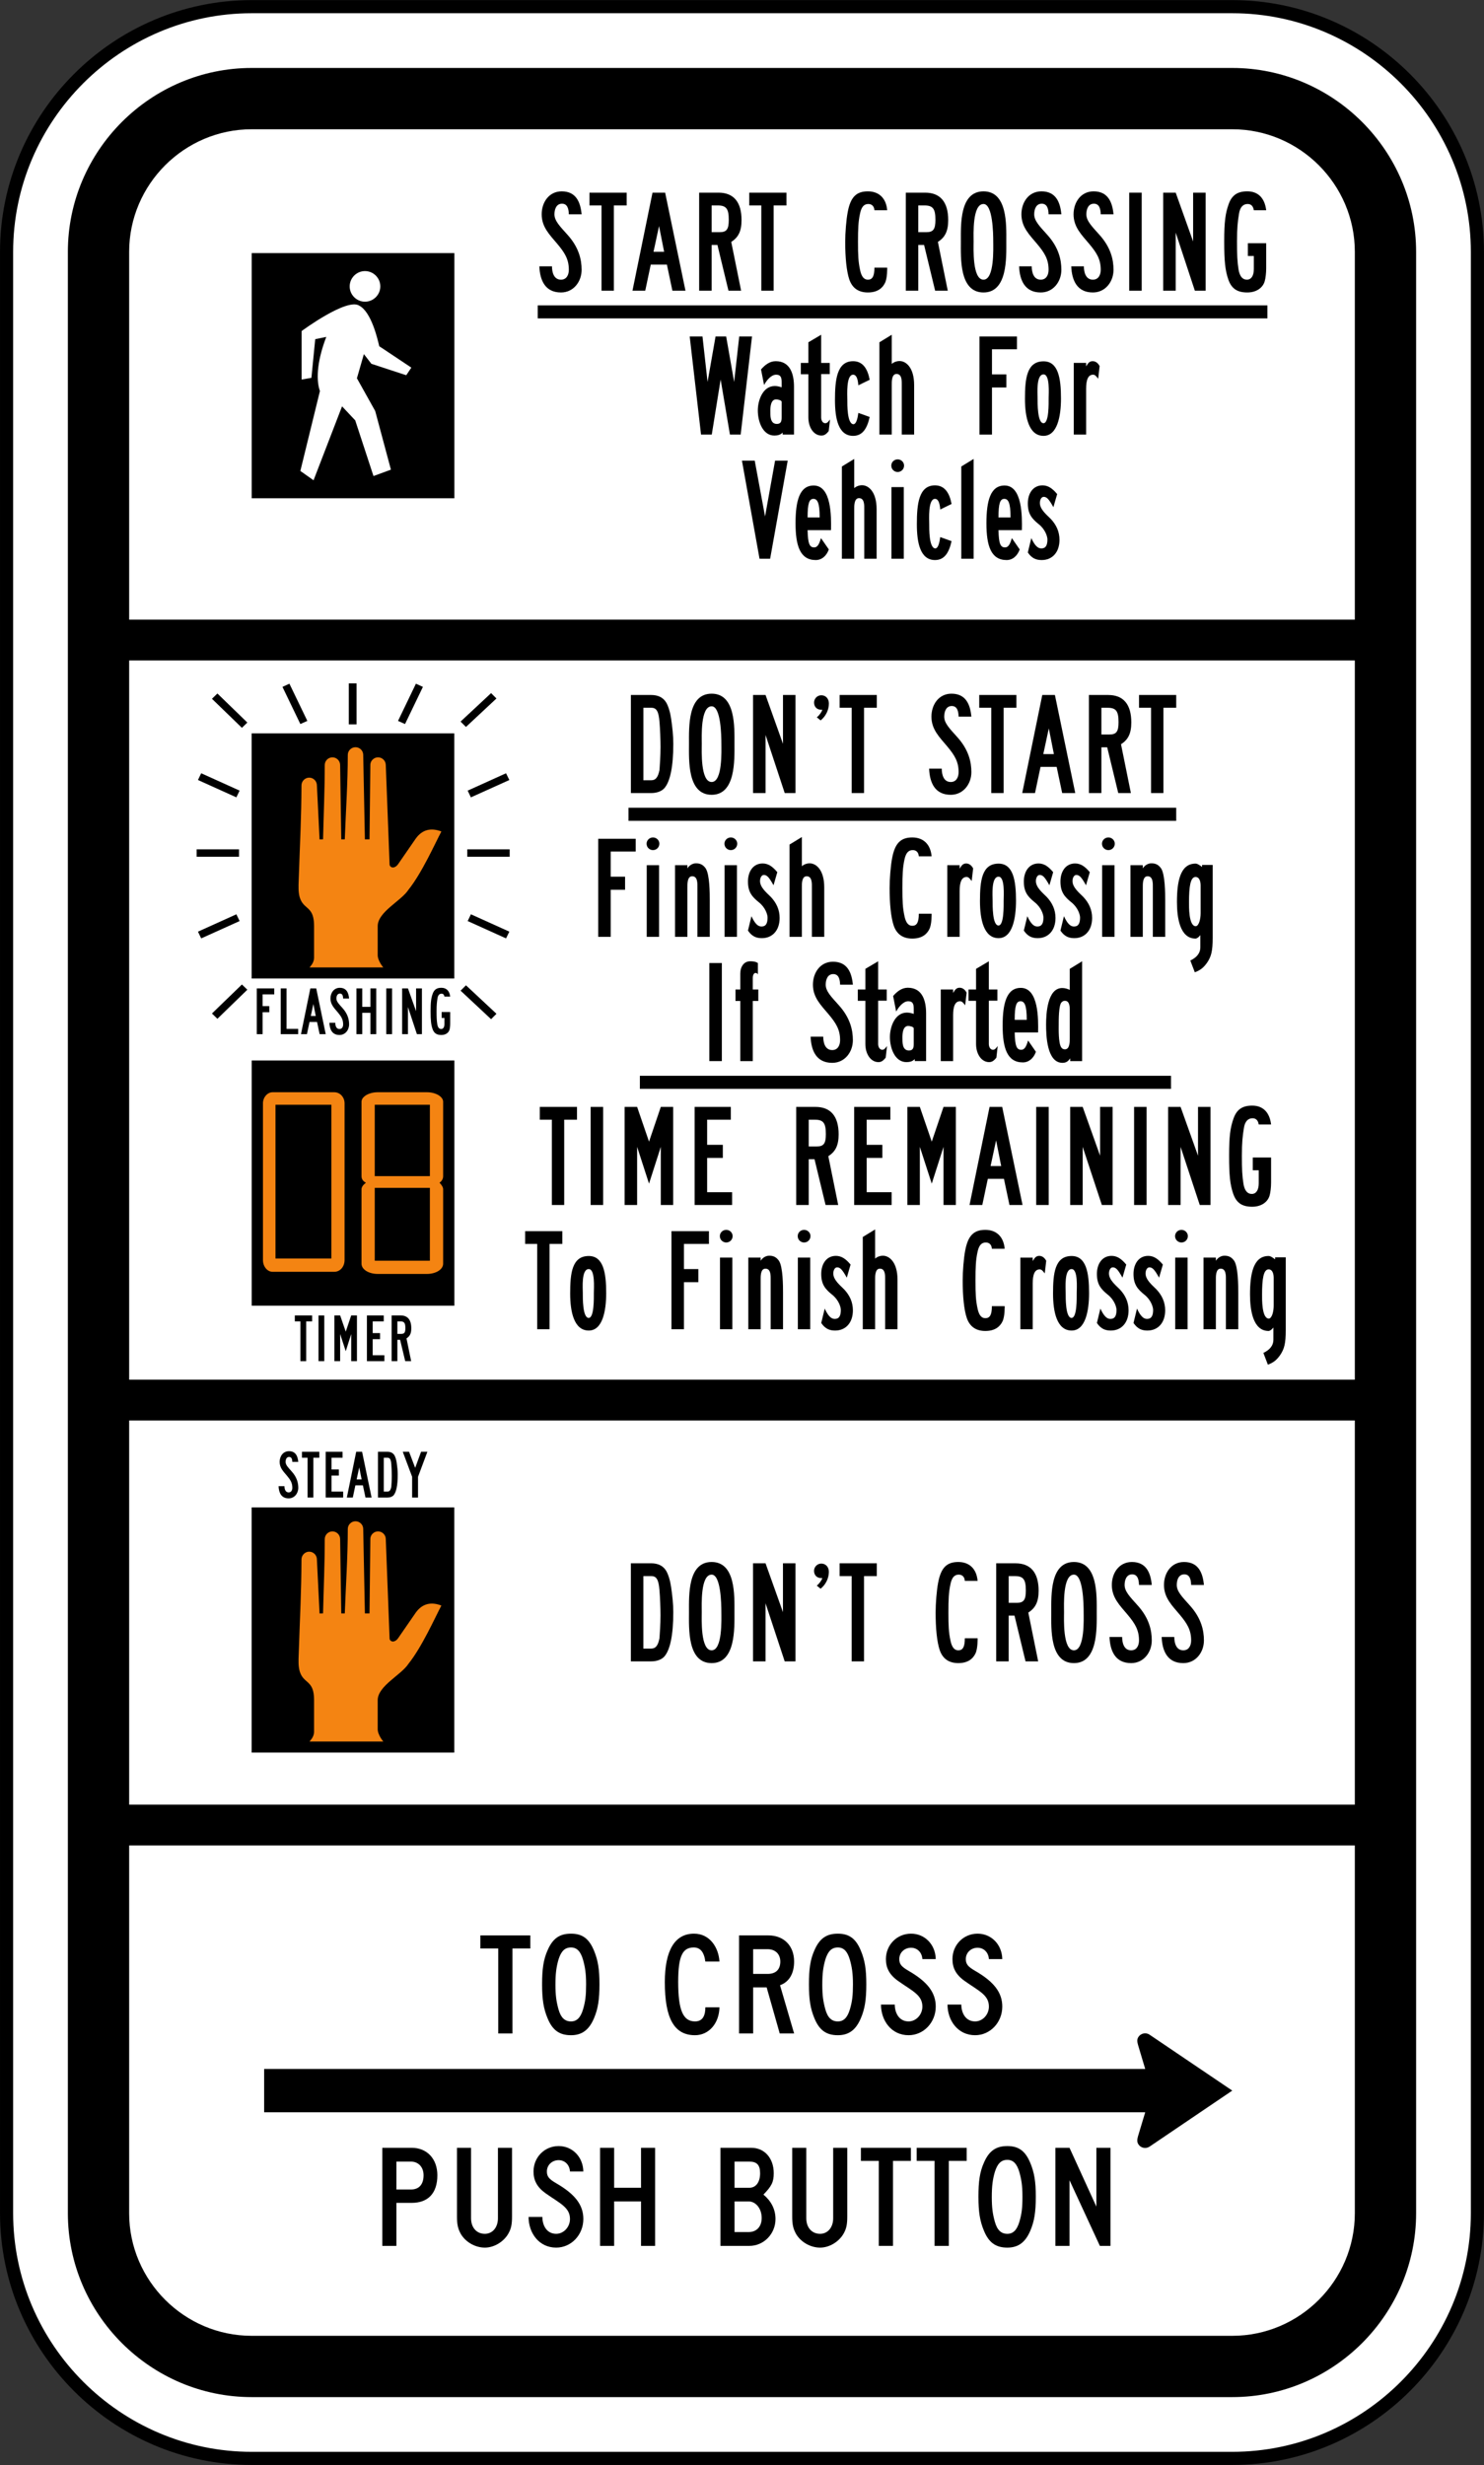 <?xml version="1.0" encoding="UTF-8" standalone="no"?>
<!-- Generator: Adobe Illustrator 12.0.1, SVG Export Plug-In  -->

<svg
   xmlns:dc="http://purl.org/dc/elements/1.1/"
   xmlns:cc="http://creativecommons.org/ns#"
   xmlns:rdf="http://www.w3.org/1999/02/22-rdf-syntax-ns#"
   xmlns:svg="http://www.w3.org/2000/svg"
   xmlns="http://www.w3.org/2000/svg"
   xmlns:sodipodi="http://sodipodi.sourceforge.net/DTD/sodipodi-0.dtd"
   xmlns:inkscape="http://www.inkscape.org/namespaces/inkscape"
   version="1.1"
   width="169.719"
   height="281.875"
   viewBox="-1 0 169.719 281.875"
   enable-background="new -1 0 289 288"
   xml:space="preserve"
   id="svg2"
   inkscape:version="0.48.2 r9819"
   sodipodi:docname="MUTCD R10-3d.svg"><rect x="-1" y="0" width="169.719" height="281.875" fill="#333333" stroke="none"/><sodipodi:namedview
   pagecolor="#ffffff"
   bordercolor="#666666"
   borderopacity="1"
   objecttolerance="10"
   gridtolerance="10"
   guidetolerance="10"
   inkscape:pageopacity="0"
   inkscape:pageshadow="2"
   inkscape:window-width="1280"
   inkscape:window-height="1004"
   id="namedview20"
   showgrid="false"
   fit-margin-top="0"
   fit-margin-left="0"
   fit-margin-right="0"
   fit-margin-bottom="0"
   inkscape:zoom="2.3177391"
   inkscape:cx="66.737096"
   inkscape:cy="132.89183"
   inkscape:window-x="-8"
   inkscape:window-y="-8"
   inkscape:window-maximized="1"
   inkscape:current-layer="svg2"
   showguides="true"
   inkscape:guide-bbox="true" />
<defs
   id="defs4">
</defs>







<path
   inkscape:connector-curvature="0"
   d="m 167.964,253.079 c 0,15.42 -12.616,28.035 -28.035,28.035 l -112.141,0 c -15.419,0 -28.035,-12.615 -28.035,-28.035 l 0,-224.281 c 0,-15.42 12.616,-28.035 28.035,-28.035 l 112.141,0 c 15.419,0 28.035,12.615 28.035,28.035 l 0,224.281 z"
   style="fill:#ffffff;fill-opacity:1;fill-rule:nonzero;stroke:#000000;stroke-width:1.5;stroke-miterlimit:4;stroke-opacity:1;stroke-dasharray:none"
   id="path9756" /><g
   id="g9494"
   transform="matrix(1.25,0,0,-1.25,116.113,-4.847)"
   style="fill:#000000;stroke:none"><path
     inkscape:connector-curvature="0"
     d="M 0,0 15.84,0"
     style="fill:#000000;stroke:none"
     id="path9496" /></g><path
   inkscape:connector-curvature="0"
   d="m 60.499,34.92 83.451,0 0,1.488 -83.451,0 0,-1.488 z"
   style="fill:#000000;fill-opacity:1;fill-rule:evenodd;stroke:none"
   id="path9788" /><g
   id="g9790"
   transform="matrix(1.25,0,0,-1.25,63.158,33.443)"
   style="fill:#000000;stroke:none"><path
     inkscape:connector-curvature="0"
     d="m 0,0 c -1.448,0 -1.927,1.103 -1.98,2.392 l 1.156,0 c 0,-0.531 0.16,-1.222 0.824,-1.222 0.518,0 0.718,0.451 0.718,0.903 0,0.957 -0.359,1.542 -1.05,2.366 -0.704,0.837 -1.435,1.542 -1.435,2.711 0,1.077 0.651,2.1 1.834,2.1 1.302,0 1.714,-0.97 1.82,-2.1 l -1.169,0 C 0.705,7.576 0.625,8.121 0.093,8.121 -0.438,8.121 -0.598,7.589 -0.598,7.15 -0.598,6.552 -0.106,6.06 0.585,5.29 1.648,4.12 1.887,2.99 1.887,2.073 1.887,0.984 1.143,0 0,0"
     style="fill:#000000;fill-opacity:1;fill-rule:nonzero;stroke:none"
     id="path9792" /></g><g
   id="g9794"
   transform="matrix(1.25,0,0,-1.25,69.206,23.492)"
   style="fill:#000000;stroke:none"><path
     inkscape:connector-curvature="0"
     d="m 0,0 0,-7.802 -1.13,0 0,7.802 -1.103,0 0,1.17 3.403,0 L 1.17,0 0,0 z"
     style="fill:#000000;fill-opacity:1;fill-rule:nonzero;stroke:none"
     id="path9796" /></g><g
   id="g9798"
   transform="matrix(1.25,0,0,-1.25,74.372,25.851)"
   style="fill:#000000;stroke:none"><path
     inkscape:connector-curvature="0"
     d="m 0,0 -0.505,-2.352 0.97,0 L 0,0 z m 1.223,-5.914 -0.505,2.392 -1.476,0 -0.505,-2.392 -1.169,0 1.834,8.971 1.156,0 1.861,-8.971 -1.196,0 z"
     style="fill:#000000;fill-opacity:1;fill-rule:nonzero;stroke:none"
     id="path9800" /></g><g
   id="g9802"
   transform="matrix(1.25,0,0,-1.25,81.084,23.492)"
   style="fill:#000000;stroke:none"><path
     inkscape:connector-curvature="0"
     d="m 0,0 -0.558,0 0,-2.445 0.744,0 c 0.638,0 0.824,0.279 0.824,1.129 C 1.01,-0.306 0.784,0 0,0 m 1.236,-3.336 0.904,-4.466 -1.157,0 -1.01,4.187 -0.531,0 0,-4.187 -1.143,0 0,8.972 1.767,0 c 1.383,0 2.113,-0.851 2.113,-2.512 0,-1.01 -0.292,-1.582 -0.943,-1.994"
     style="fill:#000000;fill-opacity:1;fill-rule:nonzero;stroke:none"
     id="path9804" /></g><g
   id="g9806"
   transform="matrix(1.25,0,0,-1.25,87.48,23.492)"
   style="fill:#000000;stroke:none"><path
     inkscape:connector-curvature="0"
     d="m 0,0 0,-7.802 -1.13,0 0,7.802 -1.103,0 0,1.17 3.403,0 L 1.17,0 0,0 z"
     style="fill:#000000;fill-opacity:1;fill-rule:nonzero;stroke:none"
     id="path9808" /></g><g
   id="g9810"
   transform="matrix(1.25,0,0,-1.25,100.216,32.347)"
   style="fill:#000000;stroke:none"><path
     inkscape:connector-curvature="0"
     d="m 0,0 c -0.226,-0.478 -0.691,-0.877 -1.568,-0.877 -0.824,0 -1.422,0.372 -1.702,1.196 -0.252,0.758 -0.372,1.98 -0.372,3.429 0,0.824 0.093,2.02 0.226,2.711 0.253,1.382 0.784,1.914 1.848,1.914 1.01,0 1.674,-0.625 1.767,-1.728 l -1.169,0 c -0.027,0.386 -0.253,0.572 -0.559,0.572 -0.411,0 -0.637,-0.293 -0.757,-0.877 -0.16,-0.731 -0.186,-1.396 -0.186,-2.592 0,-1.249 0.026,-1.794 0.186,-2.552 0.12,-0.598 0.346,-0.904 0.718,-0.904 0.411,0 0.598,0.306 0.598,1.104 l 1.169,0 C 0.199,1.396 0.226,0.452 0,0"
     style="fill:#000000;fill-opacity:1;fill-rule:nonzero;stroke:none"
     id="path9812" /></g><g
   id="g9814"
   transform="matrix(1.25,0,0,-1.25,104.718,23.492)"
   style="fill:#000000;stroke:none"><path
     inkscape:connector-curvature="0"
     d="m 0,0 -0.558,0 0,-2.445 0.744,0 c 0.638,0 0.824,0.279 0.824,1.129 C 1.01,-0.306 0.784,0 0,0 m 1.236,-3.336 0.904,-4.466 -1.156,0 -1.01,4.187 -0.532,0 0,-4.187 -1.143,0 0,8.972 1.767,0 c 1.383,0 2.114,-0.851 2.114,-2.512 0,-1.01 -0.293,-1.582 -0.944,-1.994"
     style="fill:#000000;fill-opacity:1;fill-rule:nonzero;stroke:none"
     id="path9816" /></g><g
   id="g9818"
   transform="matrix(1.25,0,0,-1.25,111.48,23.326)"
   style="fill:#000000;stroke:none"><path
     inkscape:connector-curvature="0"
     d="m 0,0 c -1.037,0 -0.904,-2.804 -0.904,-3.429 0,-0.598 -0.133,-3.495 0.904,-3.495 1.01,0 0.89,2.897 0.89,3.495 C 0.89,-2.711 0.851,0 0,0 m 0,-8.094 c -2.233,0 -2.073,3.176 -2.073,4.665 0,1.542 -0.12,4.585 2.073,4.585 2.206,0 2.087,-3.083 2.087,-4.585 0,-1.489 0.119,-4.665 -2.087,-4.665"
     style="fill:#000000;fill-opacity:1;fill-rule:nonzero;stroke:none"
     id="path9820" /></g><g
   id="g9822"
   transform="matrix(1.25,0,0,-1.25,118.025,33.443)"
   style="fill:#000000;stroke:none"><path
     inkscape:connector-curvature="0"
     d="m 0,0 c -1.448,0 -1.927,1.103 -1.98,2.392 l 1.156,0 c 0,-0.531 0.16,-1.222 0.824,-1.222 0.518,0 0.718,0.451 0.718,0.903 0,0.957 -0.359,1.542 -1.05,2.366 -0.704,0.837 -1.436,1.542 -1.436,2.711 0,1.077 0.652,2.1 1.834,2.1 1.303,0 1.715,-0.97 1.821,-2.1 l -1.169,0 C 0.705,7.576 0.625,8.121 0.093,8.121 -0.438,8.121 -0.598,7.589 -0.598,7.15 -0.598,6.552 -0.106,6.06 0.585,5.29 1.648,4.12 1.887,2.99 1.887,2.073 1.887,0.984 1.143,0 0,0"
     style="fill:#000000;fill-opacity:1;fill-rule:nonzero;stroke:none"
     id="path9824" /></g><g
   id="g9826"
   transform="matrix(1.25,0,0,-1.25,123.989,33.443)"
   style="fill:#000000;stroke:none"><path
     inkscape:connector-curvature="0"
     d="m 0,0 c -1.449,0 -1.927,1.103 -1.98,2.392 l 1.156,0 c 0,-0.531 0.16,-1.222 0.824,-1.222 0.518,0 0.718,0.451 0.718,0.903 0,0.957 -0.359,1.542 -1.05,2.366 -0.704,0.837 -1.436,1.542 -1.436,2.711 0,1.077 0.652,2.1 1.834,2.1 1.303,0 1.715,-0.97 1.821,-2.1 l -1.169,0 C 0.704,7.576 0.625,8.121 0.093,8.121 -0.439,8.121 -0.598,7.589 -0.598,7.15 -0.598,6.552 -0.106,6.06 0.585,5.29 1.648,4.12 1.887,2.99 1.887,2.073 1.887,0.984 1.143,0 0,0"
     style="fill:#000000;fill-opacity:1;fill-rule:nonzero;stroke:none"
     id="path9828" /></g><path
   inkscape:connector-curvature="0"
   d="m 128.143,22.03 1.429,0 0,11.214 -1.429,0 0,-11.214 z"
   style="fill:#000000;fill-opacity:1;fill-rule:nonzero;stroke:none"
   id="path9830" /><g
   id="g9832"
   transform="matrix(1.25,0,0,-1.25,135.652,33.244)"
   style="fill:#000000;stroke:none"><path
     inkscape:connector-curvature="0"
     d="m 0,0 -1.754,5.316 0,-5.316 -1.143,0 0,8.971 1.143,0 1.594,-4.465 0,4.465 1.144,0 L 0.984,0 0,0 z"
     style="fill:#000000;fill-opacity:1;fill-rule:nonzero;stroke:none"
     id="path9834" /></g><g
   id="g9836"
   transform="matrix(1.25,0,0,-1.25,143.643,32.147)"
   style="fill:#000000;stroke:none"><path
     inkscape:connector-curvature="0"
     d="m 0,0 c -0.173,-0.625 -0.784,-1.037 -1.595,-1.037 -0.917,0 -1.449,0.346 -1.741,1.196 -0.279,0.825 -0.372,1.635 -0.372,3.469 0,1.794 0.106,2.579 0.412,3.429 0.292,0.811 0.811,1.157 1.701,1.157 0.997,0 1.595,-0.625 1.728,-1.728 l -1.13,0 C -1.063,6.871 -1.25,7.057 -1.568,7.057 -1.98,7.057 -2.259,6.765 -2.352,6.18 -2.472,5.449 -2.539,4.851 -2.539,3.628 c 0,-1.236 0.027,-1.834 0.146,-2.591 0.107,-0.598 0.36,-0.904 0.758,-0.904 0.412,0 0.638,0.372 0.638,0.97 l 0,1.196 -0.545,0 0,1.17 1.675,0 0,-2.299 C 0.133,0.758 0.08,0.279 0,0"
     style="fill:#000000;fill-opacity:1;fill-rule:nonzero;stroke:none"
     id="path9838" /></g><g
   id="g9840"
   transform="matrix(1.25,0,0,-1.25,83.709,49.69)"
   style="fill:#000000;stroke:none"><path
     inkscape:connector-curvature="0"
     d="M 0,0 -0.984,0 -1.834,5.037 -2.645,0 l -0.983,0 -1.037,8.971 1.17,0 0.465,-4.16 0.731,4.16 0.97,0 0.731,-4.16 0.465,4.16 1.17,0 L 0,0 z"
     style="fill:#000000;fill-opacity:1;fill-rule:nonzero;stroke:none"
     id="path9842" /></g><g
   id="g9844"
   transform="matrix(1.25,0,0,-1.25,88.394,45.952)"
   style="fill:#000000;stroke:none"><path
     inkscape:connector-curvature="0"
     d="m 0,0 c 0,0.16 -0.386,0.226 -0.505,0.226 -0.492,0 -0.532,-0.704 -0.532,-1.05 0,-0.439 -0.026,-1.196 0.598,-1.196 0.386,0 0.439,0.266 0.439,0.598 L 0,0 z m 0.093,-2.99 0,0.186 c -0.186,-0.213 -0.479,-0.279 -0.758,-0.279 -1.063,0 -1.515,1.276 -1.515,2.299 0,0.917 0.452,2.233 1.555,2.233 0.213,0 0.426,-0.053 0.625,-0.12 l 0,0.465 c 0,0.386 -0.053,0.691 -0.505,0.691 -0.479,0 -0.904,-0.571 -1.103,-0.943 l -0.279,1.422 c 0.345,0.399 0.784,0.757 1.342,0.757 1.356,0 1.675,-1.222 1.675,-2.339 l 0,-4.372 -1.037,0 z"
     style="fill:#000000;fill-opacity:1;fill-rule:nonzero;stroke:none"
     id="path9846" /></g><g
   id="g9848"
   transform="matrix(1.25,0,0,-1.25,93.777,49.291)"
   style="fill:#000000;stroke:none"><path
     inkscape:connector-curvature="0"
     d="m 0,0 c -0.226,-0.292 -0.412,-0.412 -0.665,-0.412 -0.69,0 -1.196,0.717 -1.196,1.661 l 0,3.947 -0.691,0 0,1.037 0.691,0 0,1.887 1.17,0.691 0,-2.578 0.784,0 0,-1.023 -0.784,0 0,-3.961 c 0,-0.305 0.159,-0.531 0.372,-0.531 0.186,0 0.279,0.132 0.439,0.345 L 0,0 z"
     style="fill:#000000;fill-opacity:1;fill-rule:nonzero;stroke:none"
     id="path9850" /></g><g
   id="g9852"
   transform="matrix(1.25,0,0,-1.25,96.568,49.84)"
   style="fill:#000000;stroke:none"><path
     inkscape:connector-curvature="0"
     d="m 0,0 c -1.356,0 -1.661,1.595 -1.661,3.27 0,1.82 0.159,3.561 1.661,3.561 0.89,0 1.329,-0.704 1.515,-1.701 L 0.478,4.625 C 0.438,5.157 0.319,5.595 0,5.595 -0.651,5.595 -0.532,3.735 -0.532,3.296 -0.532,2.884 -0.558,1.064 0.04,1.064 0.292,1.09 0.412,1.595 0.478,2.1 L 1.515,1.728 C 1.289,0.718 0.89,0 0,0"
     style="fill:#000000;fill-opacity:1;fill-rule:nonzero;stroke:none"
     id="path9854" /></g><g
   id="g9856"
   transform="matrix(1.25,0,0,-1.25,102.133,49.69)"
   style="fill:#000000;stroke:none"><path
     inkscape:connector-curvature="0"
     d="m 0,0 0,4.505 c 0,0.346 0.04,1.037 -0.478,1.037 -0.466,0 -0.439,-0.731 -0.439,-1.037 l 0,-4.505 -1.13,0 0,8.439 1.13,0.691 0,-2.671 c 0.186,0.173 0.465,0.266 0.718,0.266 0.584,0 1.329,-0.598 1.329,-2.193 L 1.13,0 0,0 z"
     style="fill:#000000;fill-opacity:1;fill-rule:nonzero;stroke:none"
     id="path9858" /></g><g
   id="g9860"
   transform="matrix(1.25,0,0,-1.25,112.45,39.938)"
   style="fill:#000000;stroke:none"><path
     inkscape:connector-curvature="0"
     d="m 0,0 0,-2.299 1.316,0 0,-1.196 -1.316,0 0,-4.307 -1.143,0 0,8.972 3.429,0 L 2.286,0 0,0 z"
     style="fill:#000000;fill-opacity:1;fill-rule:nonzero;stroke:none"
     id="path9862" /></g><g
   id="g9864"
   transform="matrix(1.25,0,0,-1.25,118.347,42.812)"
   style="fill:#000000;stroke:none"><path
     inkscape:connector-curvature="0"
     d="m 0,0 c -0.691,0 -0.545,-1.754 -0.545,-2.193 0,-0.412 -0.027,-2.286 0.545,-2.272 0.505,0.013 0.465,1.833 0.465,2.272 C 0.465,-1.754 0.598,0 0,0 m 0,-5.622 c -1.355,0 -1.701,1.728 -1.701,3.389 0,1.834 0.159,3.429 1.701,3.429 1.342,0 1.595,-1.542 1.595,-3.389 0,-1.674 -0.346,-3.429 -1.595,-3.429"
     style="fill:#000000;fill-opacity:1;fill-rule:nonzero;stroke:none"
     id="path9866" /></g><g
   id="g9868"
   transform="matrix(1.25,0,0,-1.25,124.594,43.31)"
   style="fill:#000000;stroke:none"><path
     inkscape:connector-curvature="0"
     d="m 0,0 c -0.16,0.213 -0.279,0.372 -0.465,0.372 -0.452,0 -0.638,-0.465 -0.638,-1.289 l 0,-4.187 -1.13,0 0,6.553 1.13,0 0,-0.319 c 0.186,0.319 0.319,0.478 0.598,0.478 0.292,0 0.505,-0.199 0.638,-0.452 L 0,0 z"
     style="fill:#000000;fill-opacity:1;fill-rule:nonzero;stroke:none"
     id="path9870" /></g><g
   id="g9872"
   transform="matrix(1.25,0,0,-1.25,87.077,63.891)"
   style="fill:#000000;stroke:none"><path
     inkscape:connector-curvature="0"
     d="m 0,0 -0.97,0 -1.609,8.971 1.17,0 0.944,-5.103 0.917,5.103 1.156,0 L 0,0 z"
     style="fill:#000000;fill-opacity:1;fill-rule:nonzero;stroke:none"
     id="path9874" /></g><g
   id="g9876"
   transform="matrix(1.25,0,0,-1.25,92.027,57.046)"
   style="fill:#000000;stroke:none"><path
     inkscape:connector-curvature="0"
     d="m 0,0 c -0.386,0 -0.532,-0.412 -0.532,-1.701 l 1.104,0 C 0.572,-0.372 0.372,0 0,0 m -0.532,-2.857 c 0.027,-1.263 0.186,-1.582 0.598,-1.582 0.253,0 0.439,0.186 0.625,0.85 L 1.409,-4.625 C 1.196,-5.223 0.758,-5.596 0.213,-5.596 c -1.436,0 -1.848,1.316 -1.848,3.363 0,2.074 0.372,3.456 1.662,3.456 1.634,0 1.608,-2.858 1.581,-4.08 l -2.14,0 z"
     style="fill:#000000;fill-opacity:1;fill-rule:nonzero;stroke:none"
     id="path9878" /></g><g
   id="g9880"
   transform="matrix(1.25,0,0,-1.25,97.842,63.891)"
   style="fill:#000000;stroke:none"><path
     inkscape:connector-curvature="0"
     d="m 0,0 0,4.506 c 0,0.345 0.04,1.036 -0.478,1.036 -0.466,0 -0.439,-0.731 -0.439,-1.036 l 0,-4.506 -1.13,0 0,8.439 1.13,0.691 0,-2.671 c 0.186,0.173 0.465,0.266 0.718,0.266 0.585,0 1.329,-0.598 1.329,-2.193 L 1.13,0 0,0 z"
     style="fill:#000000;fill-opacity:1;fill-rule:nonzero;stroke:none"
     id="path9882" /></g><path
   inkscape:connector-curvature="0"
   d="m 100.949,55.701 1.413,0 0,8.19 -1.413,0 0,-8.19 z m 0.714,-1.729 c -0.399,0 -0.73,-0.315 -0.73,-0.731 0,-0.398 0.331,-0.714 0.73,-0.714 0.399,0 0.731,0.316 0.731,0.714 0,0.416 -0.333,0.731 -0.731,0.731"
   style="fill:#000000;fill-opacity:1;fill-rule:nonzero;stroke:none"
   id="path9884" /><g
   id="g9886"
   transform="matrix(1.25,0,0,-1.25,105.933,64.041)"
   style="fill:#000000;stroke:none"><path
     inkscape:connector-curvature="0"
     d="m 0,0 c -1.355,0 -1.661,1.595 -1.661,3.27 0,1.821 0.159,3.562 1.661,3.562 0.89,0 1.329,-0.705 1.515,-1.702 L 0.478,4.625 C 0.439,5.157 0.319,5.596 0,5.596 c -0.651,0 -0.531,-1.861 -0.531,-2.3 0,-0.412 -0.027,-2.233 0.571,-2.233 C 0.292,1.09 0.412,1.595 0.478,2.1 L 1.515,1.728 C 1.289,0.718 0.89,0 0,0"
     style="fill:#000000;fill-opacity:1;fill-rule:nonzero;stroke:none"
     id="path9888" /></g><g
   id="g9890"
   transform="matrix(1.25,0,0,-1.25,108.939,63.891)"
   style="fill:#000000;stroke:none"><path
     inkscape:connector-curvature="0"
     d="M 0,0 0,8.439 1.13,9.13 1.13,0 0,0 z"
     style="fill:#000000;fill-opacity:1;fill-rule:nonzero;stroke:none"
     id="path9892" /></g><g
   id="g9894"
   transform="matrix(1.25,0,0,-1.25,113.857,57.046)"
   style="fill:#000000;stroke:none"><path
     inkscape:connector-curvature="0"
     d="m 0,0 c -0.385,0 -0.532,-0.412 -0.532,-1.701 l 1.103,0 C 0.571,-0.372 0.372,0 0,0 m -0.532,-2.857 c 0.027,-1.263 0.186,-1.582 0.598,-1.582 0.253,0 0.439,0.186 0.625,0.85 L 1.409,-4.625 C 1.196,-5.223 0.758,-5.596 0.213,-5.596 c -1.436,0 -1.848,1.316 -1.848,3.363 0,2.074 0.372,3.456 1.661,3.456 1.635,0 1.609,-2.858 1.582,-4.08 l -2.14,0 z"
     style="fill:#000000;fill-opacity:1;fill-rule:nonzero;stroke:none"
     id="path9896" /></g><g
   id="g9898"
   transform="matrix(1.25,0,0,-1.25,118.143,64.041)"
   style="fill:#000000;stroke:none"><path
     inkscape:connector-curvature="0"
     d="m 0,0 c -0.465,0 -0.89,0.12 -1.276,0.691 l 0.319,1.316 c 0.319,-0.691 0.598,-0.944 0.917,-0.944 0.399,0 0.558,0.28 0.558,0.825 0,0.252 -0.186,0.903 -0.784,1.382 -0.664,0.531 -1.01,0.97 -1.01,1.913 0,0.878 0.452,1.649 1.343,1.649 0.491,0 0.89,-0.253 1.342,-0.798 L 1.063,4.838 C 0.651,5.569 0.465,5.782 0.173,5.782 -0.04,5.782 -0.173,5.502 -0.173,5.224 -0.173,4.638 0.439,4.147 0.811,3.775 1.342,3.217 1.621,2.579 1.621,1.848 1.621,0.691 0.944,0 0,0"
     style="fill:#000000;fill-opacity:1;fill-rule:nonzero;stroke:none"
     id="path9900" /></g><g
   id="g9902"
   transform="matrix(1.25,0,0,-1.25,74.422,181.835)"
   style="fill:#000000;stroke:none"><path
     inkscape:connector-curvature="0"
     d="m 0,0 c -0.08,0.984 -0.279,1.289 -0.758,1.289 l -0.717,0 0,-6.632 0.717,0 c 0.412,0 0.625,0.279 0.758,0.944 0.027,0.305 0.093,1.316 0.093,2.1 C 0.093,-1.635 0.053,-0.625 0,0 M 0.439,-6.074 C 0.186,-6.353 -0.253,-6.512 -0.758,-6.512 l -1.86,0 0,8.971 1.86,0 c 0.625,0 1.077,-0.226 1.356,-0.665 0.213,-0.346 0.386,-0.943 0.465,-1.502 0.107,-0.731 0.2,-1.541 0.2,-2.299 0,-2.113 -0.293,-3.469 -0.824,-4.067"
     style="fill:#000000;fill-opacity:1;fill-rule:nonzero;stroke:none"
     id="path9904" /></g><g
   id="g9906"
   transform="matrix(1.25,0,0,-1.25,80.387,180.057)"
   style="fill:#000000;stroke:none"><path
     inkscape:connector-curvature="0"
     d="m 0,0 c -1.037,0 -0.904,-2.804 -0.904,-3.429 0,-0.598 -0.133,-3.495 0.904,-3.495 1.01,0 0.89,2.897 0.89,3.495 C 0.89,-2.712 0.851,0 0,0 m 0,-8.094 c -2.233,0 -2.073,3.176 -2.073,4.665 0,1.542 -0.12,4.585 2.073,4.585 2.206,0 2.087,-3.083 2.087,-4.585 0,-1.489 0.119,-4.665 -2.087,-4.665"
     style="fill:#000000;fill-opacity:1;fill-rule:nonzero;stroke:none"
     id="path9908" /></g><g
   id="g9910"
   transform="matrix(1.25,0,0,-1.25,88.743,189.975)"
   style="fill:#000000;stroke:none"><path
     inkscape:connector-curvature="0"
     d="m 0,0 -1.754,5.316 0,-5.316 -1.143,0 0,8.971 1.143,0 1.594,-4.466 0,4.466 1.144,0 L 0.984,0 0,0 z"
     style="fill:#000000;fill-opacity:1;fill-rule:nonzero;stroke:none"
     id="path9912" /></g><g
   id="g9914"
   transform="matrix(1.25,0,0,-1.25,92.846,181.667)"
   style="fill:#000000;stroke:none"><path
     inkscape:connector-curvature="0"
     d="M 0,0 -0.345,0.279 C -0.119,0.465 0.093,0.758 0.16,0.97 l -0.094,0 c -0.385,0 -0.664,0.253 -0.664,0.665 0,0.345 0.279,0.664 0.664,0.664 0.413,0 0.692,-0.319 0.692,-0.757 C 0.758,0.97 0.479,0.372 0,0"
     style="fill:#000000;fill-opacity:1;fill-rule:nonzero;stroke:none"
     id="path9916" /></g><g
   id="g9918"
   transform="matrix(1.25,0,0,-1.25,97.814,180.224)"
   style="fill:#000000;stroke:none"><path
     inkscape:connector-curvature="0"
     d="m 0,0 0,-7.801 -1.13,0 0,7.801 -1.103,0 0,1.17 3.403,0 L 1.17,0 0,0 z"
     style="fill:#000000;fill-opacity:1;fill-rule:nonzero;stroke:none"
     id="path9920" /></g><g
   id="g9922"
   transform="matrix(1.25,0,0,-1.25,110.556,189.078)"
   style="fill:#000000;stroke:none"><path
     inkscape:connector-curvature="0"
     d="m 0,0 c -0.226,-0.479 -0.691,-0.877 -1.568,-0.877 -0.824,0 -1.422,0.372 -1.702,1.196 -0.252,0.757 -0.372,1.98 -0.372,3.429 0,0.824 0.093,2.02 0.226,2.711 0.253,1.382 0.784,1.914 1.848,1.914 1.01,0 1.674,-0.625 1.767,-1.728 l -1.169,0 c -0.027,0.386 -0.253,0.572 -0.559,0.572 -0.411,0 -0.637,-0.293 -0.757,-0.878 -0.16,-0.73 -0.186,-1.395 -0.186,-2.591 0,-1.25 0.026,-1.794 0.186,-2.552 0.12,-0.598 0.346,-0.904 0.718,-0.904 0.411,0 0.598,0.306 0.598,1.104 l 1.169,0 C 0.199,1.396 0.226,0.452 0,0"
     style="fill:#000000;fill-opacity:1;fill-rule:nonzero;stroke:none"
     id="path9924" /></g><g
   id="g9926"
   transform="matrix(1.25,0,0,-1.25,115.058,180.224)"
   style="fill:#000000;stroke:none"><path
     inkscape:connector-curvature="0"
     d="m 0,0 -0.558,0 0,-2.445 0.744,0 c 0.638,0 0.824,0.279 0.824,1.129 C 1.01,-0.306 0.784,0 0,0 m 1.236,-3.336 0.904,-4.465 -1.157,0 -1.009,4.186 -0.532,0 0,-4.186 -1.143,0 0,8.97 1.767,0 c 1.383,0 2.114,-0.85 2.114,-2.512 0,-1.009 -0.293,-1.581 -0.944,-1.993"
     style="fill:#000000;fill-opacity:1;fill-rule:nonzero;stroke:none"
     id="path9928" /></g><g
   id="g9930"
   transform="matrix(1.25,0,0,-1.25,121.82,180.057)"
   style="fill:#000000;stroke:none"><path
     inkscape:connector-curvature="0"
     d="m 0,0 c -1.037,0 -0.904,-2.804 -0.904,-3.429 0,-0.598 -0.133,-3.495 0.904,-3.495 1.01,0 0.89,2.897 0.89,3.495 C 0.89,-2.712 0.851,0 0,0 m 0,-8.094 c -2.233,0 -2.073,3.176 -2.073,4.665 0,1.542 -0.12,4.585 2.073,4.585 2.206,0 2.087,-3.084 2.087,-4.585 0,-1.489 0.119,-4.665 -2.087,-4.665"
     style="fill:#000000;fill-opacity:1;fill-rule:nonzero;stroke:none"
     id="path9932" /></g><g
   id="g9934"
   transform="matrix(1.25,0,0,-1.25,128.365,190.175)"
   style="fill:#000000;stroke:none"><path
     inkscape:connector-curvature="0"
     d="m 0,0 c -1.448,0 -1.927,1.103 -1.98,2.393 l 1.156,0 c 0,-0.532 0.16,-1.223 0.824,-1.223 0.518,0 0.718,0.452 0.718,0.904 0,0.956 -0.359,1.541 -1.05,2.365 -0.704,0.837 -1.436,1.542 -1.436,2.711 0,1.077 0.652,2.1 1.834,2.1 1.303,0 1.715,-0.97 1.821,-2.1 l -1.169,0 C 0.705,7.576 0.625,8.121 0.093,8.121 -0.438,8.121 -0.598,7.589 -0.598,7.15 -0.598,6.553 -0.106,6.061 0.585,5.29 1.648,4.12 1.887,2.991 1.887,2.074 1.887,0.984 1.143,0 0,0"
     style="fill:#000000;fill-opacity:1;fill-rule:nonzero;stroke:none"
     id="path9936" /></g><g
   id="g9938"
   transform="matrix(1.25,0,0,-1.25,134.329,190.175)"
   style="fill:#000000;stroke:none"><path
     inkscape:connector-curvature="0"
     d="m 0,0 c -1.449,0 -1.927,1.103 -1.98,2.393 l 1.156,0 c 0,-0.532 0.16,-1.223 0.824,-1.223 0.518,0 0.718,0.452 0.718,0.904 0,0.956 -0.359,1.541 -1.05,2.365 -0.704,0.837 -1.436,1.542 -1.436,2.711 0,1.077 0.652,2.1 1.834,2.1 1.303,0 1.715,-0.97 1.821,-2.1 l -1.169,0 C 0.704,7.576 0.625,8.121 0.093,8.121 -0.439,8.121 -0.598,7.589 -0.598,7.15 -0.598,6.553 -0.106,6.061 0.585,5.29 1.648,4.12 1.887,2.991 1.887,2.074 1.887,0.984 1.143,0 0,0"
     style="fill:#000000;fill-opacity:1;fill-rule:nonzero;stroke:none"
     id="path9940" /></g><g
   id="g9950"
   transform="matrix(1.25,0,0,-1.25,65.681,224.102)"
   style="fill:#000000;stroke:none"><path
     inkscape:connector-curvature="0"
     d="m 0,0 c -0.226,0.784 -0.572,1.129 -1.103,1.129 -0.571,0 -0.904,-0.345 -1.143,-1.103 -0.199,-0.69 -0.279,-1.289 -0.279,-2.299 0,-0.97 0.08,-1.541 0.279,-2.259 0.213,-0.758 0.572,-1.104 1.143,-1.104 0.531,0 0.877,0.346 1.103,1.104 0.213,0.718 0.279,1.262 0.279,2.299 C 0.279,-1.236 0.186,-0.664 0,0 m 0.997,-5.356 c -0.452,-1.063 -1.103,-1.542 -2.1,-1.542 -1.077,0 -1.701,0.479 -2.14,1.542 -0.372,0.89 -0.505,1.727 -0.505,3.123 0,1.356 0.12,2.259 0.505,3.11 0.465,1.077 1.103,1.515 2.14,1.515 1.037,0 1.648,-0.452 2.1,-1.541 0.372,-0.891 0.505,-1.728 0.505,-3.084 0,-1.396 -0.133,-2.259 -0.505,-3.123"
     style="fill:#000000;fill-opacity:1;fill-rule:nonzero;stroke:none"
     id="path9952" /></g><g
   id="g9954"
   transform="matrix(1.25,0,0,-1.25,78.489,232.724)"
   style="fill:#000000;stroke:none"><path
     inkscape:connector-curvature="0"
     d="m 0,0 c -1.914,0 -2.764,1.542 -2.764,4.851 0,2.897 0.904,4.439 2.671,4.439 1.489,0 2.26,-1.329 2.326,-2.552 l -1.289,0 c -0.12,0.877 -0.465,1.289 -1.063,1.289 -1.037,0 -1.423,-0.811 -1.423,-3.15 0,-2.578 0.439,-3.615 1.542,-3.615 0.758,0 0.944,0.625 0.944,1.29 l 1.289,0 C 2.206,1.077 1.263,0 0,0"
     style="fill:#000000;fill-opacity:1;fill-rule:nonzero;stroke:none"
     id="path9956" /></g><g
   id="g9958"
   transform="matrix(1.25,0,0,-1.25,86.796,222.889)"
   style="fill:#000000;stroke:none"><path
     inkscape:connector-curvature="0"
     d="m 0,0 -1.329,0 0,-2.26 1.329,0 c 0.757,0 1.156,0.412 1.156,1.13 C 1.156,-0.439 0.691,0 0,0 m 1.103,-7.708 -1.196,4.213 -1.236,0 0,-4.213 -1.289,0 0,8.971 2.684,0 c 1.409,0 2.353,-0.944 2.353,-2.393 0,-1.076 -0.439,-1.861 -1.289,-2.166 l 1.289,-4.412 -1.316,0 z"
     style="fill:#000000;fill-opacity:1;fill-rule:nonzero;stroke:none"
     id="path9960" /></g><g
   id="g9962"
   transform="matrix(1.25,0,0,-1.25,96.199,224.102)"
   style="fill:#000000;stroke:none"><path
     inkscape:connector-curvature="0"
     d="m 0,0 c -0.226,0.784 -0.572,1.129 -1.103,1.129 -0.572,0 -0.904,-0.345 -1.143,-1.103 -0.199,-0.69 -0.279,-1.289 -0.279,-2.299 0,-0.97 0.08,-1.541 0.279,-2.259 0.212,-0.758 0.571,-1.104 1.143,-1.104 0.531,0 0.877,0.346 1.103,1.104 0.213,0.718 0.279,1.262 0.279,2.299 C 0.279,-1.236 0.186,-0.664 0,0 m 0.997,-5.356 c -0.452,-1.063 -1.103,-1.542 -2.1,-1.542 -1.077,0 -1.701,0.479 -2.14,1.542 -0.372,0.89 -0.505,1.727 -0.505,3.123 0,1.356 0.119,2.259 0.505,3.11 0.465,1.077 1.103,1.515 2.14,1.515 1.037,0 1.648,-0.452 2.1,-1.541 0.372,-0.891 0.505,-1.728 0.505,-3.084 0,-1.396 -0.133,-2.259 -0.505,-3.123"
     style="fill:#000000;fill-opacity:1;fill-rule:nonzero;stroke:none"
     id="path9964" /></g><g
   id="g9966"
   transform="matrix(1.25,0,0,-1.25,102.911,232.724)"
   style="fill:#000000;stroke:none"><path
     inkscape:connector-curvature="0"
     d="m 0,0 c -1.569,0 -2.525,1.329 -2.525,2.804 l 1.262,0 c 0,-0.757 0.386,-1.542 1.263,-1.542 0.691,0 1.263,0.625 1.263,1.356 0,1.063 -0.917,1.422 -2.233,2.353 -0.798,0.571 -1.104,1.196 -1.104,1.993 0,1.289 0.997,2.326 2.3,2.326 1.249,0 2.233,-0.984 2.259,-2.326 l -1.222,0 C 1.223,7.589 0.784,8.001 0.226,8.001 -0.372,8.001 -0.851,7.562 -0.851,6.964 -0.851,6.512 -0.665,6.273 0,5.888 1.728,4.891 2.485,3.907 2.485,2.618 2.485,1.169 1.382,0 0,0"
     style="fill:#000000;fill-opacity:1;fill-rule:nonzero;stroke:none"
     id="path9968" /></g><g
   id="g9970"
   transform="matrix(1.25,0,0,-1.25,110.52,232.724)"
   style="fill:#000000;stroke:none"><path
     inkscape:connector-curvature="0"
     d="m 0,0 c -1.569,0 -2.525,1.329 -2.525,2.804 l 1.262,0 c 0,-0.757 0.386,-1.542 1.263,-1.542 0.691,0 1.262,0.625 1.262,1.356 0,1.063 -0.916,1.422 -2.232,2.353 -0.798,0.571 -1.103,1.196 -1.103,1.993 0,1.289 0.996,2.326 2.299,2.326 1.249,0 2.233,-0.984 2.259,-2.326 l -1.223,0 C 1.223,7.589 0.784,8.001 0.226,8.001 -0.372,8.001 -0.851,7.562 -0.851,6.964 -0.851,6.512 -0.665,6.273 0,5.888 1.727,4.891 2.485,3.907 2.485,2.618 2.485,1.169 1.382,0 0,0"
     style="fill:#000000;fill-opacity:1;fill-rule:nonzero;stroke:none"
     id="path9972" /></g><g
   id="g9982"
   transform="matrix(1.25,0,0,-1.25,62.608,257.012)"
   style="fill:#000000;stroke:none"><path
     inkscape:connector-curvature="0"
     d="m 0,0 c -1.568,0 -2.525,1.329 -2.525,2.804 l 1.262,0 c 0,-0.757 0.386,-1.541 1.263,-1.541 0.691,0 1.263,0.624 1.263,1.355 0,1.064 -0.917,1.423 -2.233,2.353 -0.797,0.571 -1.103,1.196 -1.103,1.993 0,1.29 0.997,2.326 2.299,2.326 1.249,0 2.233,-0.983 2.259,-2.326 l -1.222,0 C 1.223,7.589 0.784,8.001 0.226,8.001 -0.372,8.001 -0.85,7.562 -0.85,6.964 -0.85,6.512 -0.665,6.273 0,5.888 1.728,4.891 2.485,3.907 2.485,2.618 2.485,1.17 1.382,0 0,0"
     style="fill:#000000;fill-opacity:1;fill-rule:nonzero;stroke:none"
     id="path9984" /></g><g
   id="g9986"
   transform="matrix(1.25,0,0,-1.25,72.31,256.813)"
   style="fill:#000000;stroke:none"><path
     inkscape:connector-curvature="0"
     d="m 0,0 0,4.067 -2.459,0 0,-4.067 -1.289,0 0,8.971 1.289,0 0,-3.655 2.459,0 0,3.655 1.289,0 L 1.289,0 0,0 z"
     style="fill:#000000;fill-opacity:1;fill-rule:nonzero;stroke:none"
     id="path9988" /></g><g
   id="g9990"
   transform="matrix(1.25,0,0,-1.25,84.617,251.73)"
   style="fill:#000000;stroke:none"><path
     inkscape:connector-curvature="0"
     d="m 0,0 -1.289,0 0,-2.804 1.289,0 c 0.731,0 1.196,0.505 1.196,1.289 C 1.196,-0.664 0.665,0 0,0 m 0.066,3.642 -1.355,0 0,-2.393 1.355,0 c 0.599,0 0.984,0.506 0.984,1.329 0,0.758 -0.293,1.064 -0.984,1.064 m 0,-7.709 -2.644,0 0,8.971 2.831,0 c 1.195,0 2.046,-0.943 2.046,-2.326 0,-0.823 -0.212,-1.196 -0.943,-1.953 0.691,-0.572 1.103,-1.329 1.103,-2.233 0,-1.356 -1.063,-2.459 -2.393,-2.459"
     style="fill:#000000;fill-opacity:1;fill-rule:nonzero;stroke:none"
     id="path9992" /></g><g
   id="g9994"
   transform="matrix(1.25,0,0,-1.25,95.466,255.434)"
   style="fill:#000000;stroke:none"><path
     inkscape:connector-curvature="0"
     d="m 0,0 c -0.426,-0.731 -1.289,-1.263 -2.14,-1.263 -0.877,0 -1.768,0.505 -2.206,1.263 -0.253,0.465 -0.346,0.85 -0.346,1.568 l 0,6.3 1.289,0 0,-6.446 C -3.403,0.572 -2.898,0 -2.14,0 c 0.691,0 1.196,0.572 1.196,1.422 l 0,6.446 1.289,0 0,-6.3 C 0.345,0.85 0.266,0.465 0,0"
     style="fill:#000000;fill-opacity:1;fill-rule:nonzero;stroke:none"
     id="path9996" /></g><g
   id="g9998"
   transform="matrix(1.25,0,0,-1.25,101.13,247.094)"
   style="fill:#000000;stroke:none"><path
     inkscape:connector-curvature="0"
     d="m 0,0 0,-7.775 -1.302,0 0,7.775 -1.635,0 0,1.196 4.572,0 L 1.635,0 0,0 z"
     style="fill:#000000;fill-opacity:1;fill-rule:nonzero;stroke:none"
     id="path10000" /></g><g
   id="g10002"
   transform="matrix(1.25,0,0,-1.25,107.51,247.094)"
   style="fill:#000000;stroke:none"><path
     inkscape:connector-curvature="0"
     d="m 0,0 0,-7.775 -1.302,0 0,7.775 -1.635,0 0,1.196 4.572,0 L 1.635,0 0,0 z"
     style="fill:#000000;fill-opacity:1;fill-rule:nonzero;stroke:none"
     id="path10004" /></g><g
   id="g10006"
   transform="matrix(1.25,0,0,-1.25,115.584,248.39)"
   style="fill:#000000;stroke:none"><path
     inkscape:connector-curvature="0"
     d="m 0,0 c -0.226,0.784 -0.571,1.13 -1.103,1.13 -0.572,0 -0.904,-0.346 -1.143,-1.104 -0.2,-0.691 -0.279,-1.289 -0.279,-2.299 0,-0.97 0.079,-1.542 0.279,-2.259 0.212,-0.758 0.571,-1.103 1.143,-1.103 0.532,0 0.877,0.345 1.103,1.103 0.212,0.717 0.279,1.262 0.279,2.299 C 0.279,-1.236 0.186,-0.665 0,0 m 0.997,-5.356 c -0.452,-1.063 -1.104,-1.542 -2.1,-1.542 -1.077,0 -1.701,0.479 -2.14,1.542 -0.372,0.89 -0.505,1.728 -0.505,3.123 0,1.356 0.119,2.259 0.505,3.11 0.465,1.077 1.103,1.515 2.14,1.515 1.037,0 1.648,-0.452 2.1,-1.541 0.372,-0.891 0.504,-1.728 0.504,-3.084 0,-1.395 -0.132,-2.259 -0.504,-3.123"
     style="fill:#000000;fill-opacity:1;fill-rule:nonzero;stroke:none"
     id="path10008" /></g><g
   id="g10010"
   transform="matrix(1.25,0,0,-1.25,124.788,256.813)"
   style="fill:#000000;stroke:none"><path
     inkscape:connector-curvature="0"
     d="m 0,0 -2.778,6.007 0,-6.007 -1.289,0 0,8.971 1.289,0 2.459,-5.382 0,5.382 1.289,0 L 0.97,0 0,0 z"
     style="fill:#000000;fill-opacity:1;fill-rule:nonzero;stroke:none"
     id="path10012" /></g><g
   id="g10082"
   transform="matrix(1.25,0,0,-1.25,68.843,97.374)"
   style="fill:#000000;stroke:none"><path
     inkscape:connector-curvature="0"
     d="m 0,0 0,-2.3 1.316,0 0,-1.195 -1.316,0 0,-4.307 -1.143,0 0,8.971 3.429,0 L 2.286,0 0,0 z"
     style="fill:#000000;fill-opacity:1;fill-rule:nonzero;stroke:none"
     id="path10084" /></g><path
   inkscape:connector-curvature="0"
   d="m 72.963,98.936 1.413,0 0,8.191 -1.413,0 0,-8.191 z m 0.715,-1.728 c -0.399,0 -0.731,-0.316 -0.731,-0.731 0,-0.399 0.333,-0.715 0.731,-0.715 0.399,0 0.73,0.316 0.73,0.715 0,0.415 -0.331,0.731 -0.73,0.731"
   style="fill:#000000;fill-opacity:1;fill-rule:nonzero;stroke:none"
   id="path10086" /><g
   id="g10088"
   transform="matrix(1.25,0,0,-1.25,78.761,107.126)"
   style="fill:#000000;stroke:none"><path
     inkscape:connector-curvature="0"
     d="m 0,0 0,4.506 c 0,0.345 0.04,1.036 -0.478,1.036 -0.466,0 -0.439,-0.731 -0.439,-1.036 l 0,-4.506 -1.13,0 0,6.553 1.13,0 0,-0.293 c 0.159,0.266 0.465,0.465 0.771,0.465 0.319,0 0.624,-0.066 0.903,-0.465 C 1.13,5.689 1.13,3.934 1.13,3.336 L 1.13,0 0,0 z"
     style="fill:#000000;fill-opacity:1;fill-rule:nonzero;stroke:none"
     id="path10090" /></g><path
   inkscape:connector-curvature="0"
   d="m 81.868,98.936 1.413,0 0,8.191 -1.413,0 0,-8.191 z m 0.715,-1.728 c -0.4,0 -0.731,-0.316 -0.731,-0.731 0,-0.399 0.331,-0.715 0.731,-0.715 0.399,0 0.73,0.316 0.73,0.715 0,0.415 -0.331,0.731 -0.73,0.731"
   style="fill:#000000;fill-opacity:1;fill-rule:nonzero;stroke:none"
   id="path10092" /><g
   id="g10094"
   transform="matrix(1.25,0,0,-1.25,86.137,107.276)"
   style="fill:#000000;stroke:none"><path
     inkscape:connector-curvature="0"
     d="m 0,0 c -0.465,0 -0.89,0.12 -1.276,0.691 l 0.319,1.316 c 0.319,-0.691 0.598,-0.944 0.917,-0.944 0.399,0 0.558,0.28 0.558,0.824 0,0.253 -0.186,0.904 -0.784,1.383 -0.664,0.531 -1.01,0.97 -1.01,1.914 0,0.877 0.452,1.648 1.342,1.648 0.492,0 0.891,-0.253 1.343,-0.798 L 1.063,4.838 C 0.651,5.569 0.465,5.781 0.173,5.781 -0.04,5.781 -0.173,5.502 -0.173,5.223 -0.173,4.638 0.439,4.147 0.811,3.775 1.342,3.216 1.621,2.578 1.621,1.848 1.621,0.691 0.944,0 0,0"
     style="fill:#000000;fill-opacity:1;fill-rule:nonzero;stroke:none"
     id="path10096" /></g><g
   id="g10098"
   transform="matrix(1.25,0,0,-1.25,91.852,107.126)"
   style="fill:#000000;stroke:none"><path
     inkscape:connector-curvature="0"
     d="m 0,0 0,4.506 c 0,0.345 0.04,1.036 -0.478,1.036 -0.466,0 -0.439,-0.731 -0.439,-1.036 l 0,-4.506 -1.13,0 0,8.44 1.13,0.691 0,-2.672 c 0.186,0.173 0.465,0.266 0.718,0.266 0.584,0 1.329,-0.598 1.329,-2.193 L 1.13,0 0,0 z"
     style="fill:#000000;fill-opacity:1;fill-rule:nonzero;stroke:none"
     id="path10100" /></g><g
   id="g10102"
   transform="matrix(1.25,0,0,-1.25,105.294,106.229)"
   style="fill:#000000;stroke:none"><path
     inkscape:connector-curvature="0"
     d="m 0,0 c -0.226,-0.479 -0.691,-0.877 -1.568,-0.877 -0.824,0 -1.422,0.372 -1.702,1.196 -0.252,0.758 -0.372,1.98 -0.372,3.429 0,0.824 0.093,2.02 0.226,2.711 0.253,1.382 0.784,1.914 1.848,1.914 1.01,0 1.674,-0.625 1.767,-1.728 l -1.169,0 C -0.997,7.031 -1.223,7.217 -1.528,7.217 -1.94,7.217 -2.166,6.924 -2.286,6.34 -2.445,5.608 -2.472,4.944 -2.472,3.748 c 0,-1.249 0.027,-1.794 0.186,-2.552 0.12,-0.598 0.346,-0.903 0.718,-0.903 0.412,0 0.598,0.305 0.598,1.102 l 1.169,0 C 0.199,1.395 0.226,0.452 0,0"
     style="fill:#000000;fill-opacity:1;fill-rule:nonzero;stroke:none"
     id="path10104" /></g><g
   id="g10106"
   transform="matrix(1.25,0,0,-1.25,110.128,100.747)"
   style="fill:#000000;stroke:none"><path
     inkscape:connector-curvature="0"
     d="m 0,0 c -0.159,0.212 -0.279,0.372 -0.465,0.372 -0.452,0 -0.638,-0.465 -0.638,-1.289 l 0,-4.187 -1.13,0 0,6.553 1.13,0 0,-0.319 c 0.186,0.319 0.319,0.478 0.598,0.478 0.293,0 0.505,-0.199 0.638,-0.452 L 0,0 z"
     style="fill:#000000;fill-opacity:1;fill-rule:nonzero;stroke:none"
     id="path10108" /></g><g
   id="g10110"
   transform="matrix(1.25,0,0,-1.25,113.202,100.249)"
   style="fill:#000000;stroke:none"><path
     inkscape:connector-curvature="0"
     d="m 0,0 c -0.691,0 -0.545,-1.754 -0.545,-2.193 0,-0.412 -0.027,-2.286 0.545,-2.272 0.505,0.013 0.465,1.834 0.465,2.272 C 0.465,-1.754 0.598,0 0,0 m 0,-5.622 c -1.355,0 -1.701,1.728 -1.701,3.389 0,1.835 0.159,3.429 1.701,3.429 1.342,0 1.595,-1.542 1.595,-3.389 0,-1.674 -0.346,-3.429 -1.595,-3.429"
     style="fill:#000000;fill-opacity:1;fill-rule:nonzero;stroke:none"
     id="path10112" /></g><g
   id="g10114"
   transform="matrix(1.25,0,0,-1.25,117.687,107.276)"
   style="fill:#000000;stroke:none"><path
     inkscape:connector-curvature="0"
     d="m 0,0 c -0.465,0 -0.89,0.12 -1.276,0.691 l 0.319,1.316 c 0.319,-0.691 0.598,-0.944 0.917,-0.944 0.399,0 0.558,0.28 0.558,0.824 0,0.253 -0.186,0.904 -0.784,1.383 -0.664,0.531 -1.01,0.97 -1.01,1.914 0,0.877 0.452,1.648 1.342,1.648 0.492,0 0.891,-0.253 1.343,-0.798 L 1.063,4.838 C 0.651,5.569 0.465,5.781 0.173,5.781 -0.04,5.781 -0.173,5.502 -0.173,5.223 -0.173,4.638 0.439,4.147 0.811,3.775 1.342,3.216 1.621,2.578 1.621,1.848 1.621,0.691 0.944,0 0,0"
     style="fill:#000000;fill-opacity:1;fill-rule:nonzero;stroke:none"
     id="path10116" /></g><g
   id="g10118"
   transform="matrix(1.25,0,0,-1.25,121.874,107.276)"
   style="fill:#000000;stroke:none"><path
     inkscape:connector-curvature="0"
     d="m 0,0 c -0.465,0 -0.89,0.12 -1.276,0.691 l 0.319,1.316 c 0.319,-0.691 0.598,-0.944 0.917,-0.944 0.399,0 0.558,0.28 0.558,0.824 0,0.253 -0.186,0.904 -0.784,1.383 -0.664,0.531 -1.01,0.97 -1.01,1.914 0,0.877 0.452,1.648 1.342,1.648 0.492,0 0.891,-0.253 1.343,-0.798 L 1.063,4.838 C 0.651,5.569 0.465,5.781 0.173,5.781 -0.04,5.781 -0.173,5.502 -0.173,5.223 -0.173,4.638 0.439,4.147 0.811,3.775 1.342,3.216 1.621,2.578 1.621,1.848 1.621,0.691 0.944,0 0,0"
     style="fill:#000000;fill-opacity:1;fill-rule:nonzero;stroke:none"
     id="path10120" /></g><path
   inkscape:connector-curvature="0"
   d="m 125.047,98.936 1.413,0 0,8.191 -1.413,0 0,-8.191 z m 0.714,-1.728 c -0.399,0 -0.731,-0.316 -0.731,-0.731 0,-0.399 0.333,-0.715 0.731,-0.715 0.399,0 0.731,0.316 0.731,0.715 0,0.415 -0.333,0.731 -0.731,0.731"
   style="fill:#000000;fill-opacity:1;fill-rule:nonzero;stroke:none"
   id="path10122" /><g
   id="g10124"
   transform="matrix(1.25,0,0,-1.25,130.845,107.126)"
   style="fill:#000000;stroke:none"><path
     inkscape:connector-curvature="0"
     d="m 0,0 0,4.506 c 0,0.345 0.04,1.036 -0.478,1.036 -0.466,0 -0.439,-0.731 -0.439,-1.036 l 0,-4.506 -1.13,0 0,6.553 1.13,0 0,-0.293 c 0.159,0.266 0.465,0.465 0.771,0.465 0.319,0 0.624,-0.066 0.903,-0.465 C 1.13,5.689 1.13,3.934 1.13,3.336 L 1.13,0 0,0 z"
     style="fill:#000000;fill-opacity:1;fill-rule:nonzero;stroke:none"
     id="path10126" /></g><g
   id="g10128"
   transform="matrix(1.25,0,0,-1.25,136.311,101.262)"
   style="fill:#000000;stroke:none"><path
     inkscape:connector-curvature="0"
     d="m 0,0 c 0,0.279 -0.067,0.784 -0.465,0.784 -0.479,0 -0.598,-0.917 -0.598,-2.299 0,-0.385 -0.04,-2.206 0.624,-2.206 C -0.159,-3.681 0,-3.083 0,-2.525 L 0,0 z m 0.572,-7.084 c -0.32,-0.438 -0.599,-0.664 -1.104,-0.85 l -0.412,1.076 c 0.532,0.253 0.917,0.625 0.917,1.223 l 0,1.103 c -0.132,-0.186 -0.319,-0.319 -0.438,-0.319 -1.422,0 -1.701,1.887 -1.701,3.336 0,1.834 0.279,3.495 1.661,3.522 0.186,0.013 0.346,-0.093 0.638,-0.306 l 0,0.186 0.97,0 0,-6.671 c 0,-1.223 -0.133,-1.728 -0.531,-2.3"
     style="fill:#000000;fill-opacity:1;fill-rule:nonzero;stroke:none"
     id="path10130" /></g><path
   inkscape:connector-curvature="0"
   d="m 80.126,110.121 1.429,0 0,11.214 -1.429,0 0,-11.214 z"
   style="fill:#000000;fill-opacity:1;fill-rule:nonzero;stroke:none"
   id="path10132" /><g
   id="g10134"
   transform="matrix(1.25,0,0,-1.25,85.094,114.458)"
   style="fill:#000000;stroke:none"><path
     inkscape:connector-curvature="0"
     d="m 0,0 0,-5.502 -1.143,0 0,5.502 -0.439,0 0,1.05 0.439,0 0,1.448 c 0,0.652 0.346,1.13 0.89,1.13 0.213,0 0.465,0 0.718,-0.159 l 0,-1.037 C 0.346,2.645 0,2.645 0,2.086 L 0,1.05 0.505,1.05 0.505,0 0,0 z"
     style="fill:#000000;fill-opacity:1;fill-rule:nonzero;stroke:none"
     id="path10136" /></g><g
   id="g10138"
   transform="matrix(1.25,0,0,-1.25,94.181,121.535)"
   style="fill:#000000;stroke:none"><path
     inkscape:connector-curvature="0"
     d="m 0,0 c -1.449,0 -1.927,1.103 -1.98,2.392 l 1.156,0 c 0,-0.532 0.159,-1.223 0.824,-1.223 0.518,0 0.718,0.452 0.718,0.904 0,0.957 -0.359,1.542 -1.05,2.366 -0.705,0.837 -1.436,1.541 -1.436,2.711 0,1.077 0.652,2.1 1.834,2.1 1.303,0 1.715,-0.97 1.821,-2.1 l -1.169,0 C 0.704,7.575 0.625,8.12 0.093,8.12 -0.439,8.12 -0.598,7.589 -0.598,7.15 -0.598,6.552 -0.106,6.06 0.585,5.289 1.648,4.12 1.887,2.99 1.887,2.073 1.887,0.983 1.143,0 0,0"
     style="fill:#000000;fill-opacity:1;fill-rule:nonzero;stroke:none"
     id="path10140" /></g><g
   id="g10142"
   transform="matrix(1.25,0,0,-1.25,100.295,120.937)"
   style="fill:#000000;stroke:none"><path
     inkscape:connector-curvature="0"
     d="m 0,0 c -0.226,-0.292 -0.412,-0.412 -0.665,-0.412 -0.69,0 -1.196,0.718 -1.196,1.661 l 0,3.948 -0.691,0 0,1.036 0.691,0 0,1.888 1.17,0.691 0,-2.579 0.784,0 0,-1.023 -0.784,0 0,-3.961 c 0,-0.305 0.16,-0.531 0.372,-0.531 0.186,0 0.279,0.133 0.439,0.345 L 0,0 z"
     style="fill:#000000;fill-opacity:1;fill-rule:nonzero;stroke:none"
     id="path10144" /></g><g
   id="g10146"
   transform="matrix(1.25,0,0,-1.25,103.501,117.598)"
   style="fill:#000000;stroke:none"><path
     inkscape:connector-curvature="0"
     d="m 0,0 c 0,0.159 -0.385,0.226 -0.505,0.226 -0.492,0 -0.532,-0.704 -0.532,-1.05 0,-0.439 -0.026,-1.196 0.598,-1.196 0.386,0 0.439,0.265 0.439,0.598 L 0,0 z m 0.093,-2.99 0,0.186 c -0.186,-0.213 -0.478,-0.279 -0.758,-0.279 -1.063,0 -1.515,1.275 -1.515,2.299 0,0.917 0.452,2.232 1.555,2.232 0.213,0 0.426,-0.053 0.625,-0.119 l 0,0.465 c 0,0.385 -0.053,0.691 -0.505,0.691 -0.479,0 -0.904,-0.571 -1.103,-0.943 l -0.279,1.422 c 0.345,0.399 0.784,0.757 1.342,0.757 1.356,0 1.675,-1.222 1.675,-2.339 l 0,-4.372 -1.037,0 z"
     style="fill:#000000;fill-opacity:1;fill-rule:nonzero;stroke:none"
     id="path10148" /></g><g
   id="g10150"
   transform="matrix(1.25,0,0,-1.25,109.382,114.956)"
   style="fill:#000000;stroke:none"><path
     inkscape:connector-curvature="0"
     d="m 0,0 c -0.159,0.213 -0.279,0.372 -0.465,0.372 -0.452,0 -0.638,-0.465 -0.638,-1.289 l 0,-4.187 -1.13,0 0,6.553 1.13,0 0,-0.319 c 0.186,0.319 0.319,0.478 0.598,0.478 0.293,0 0.505,-0.199 0.638,-0.452 L 0,0 z"
     style="fill:#000000;fill-opacity:1;fill-rule:nonzero;stroke:none"
     id="path10152" /></g><g
   id="g10154"
   transform="matrix(1.25,0,0,-1.25,112.954,120.937)"
   style="fill:#000000;stroke:none"><path
     inkscape:connector-curvature="0"
     d="m 0,0 c -0.226,-0.292 -0.412,-0.412 -0.665,-0.412 -0.69,0 -1.196,0.718 -1.196,1.661 l 0,3.948 -0.691,0 0,1.036 0.691,0 0,1.888 1.17,0.691 0,-2.579 0.784,0 0,-1.023 -0.784,0 0,-3.961 c 0,-0.305 0.159,-0.531 0.372,-0.531 0.186,0 0.279,0.133 0.439,0.345 L 0,0 z"
     style="fill:#000000;fill-opacity:1;fill-rule:nonzero;stroke:none"
     id="path10156" /></g><g
   id="g10158"
   transform="matrix(1.25,0,0,-1.25,115.712,114.491)"
   style="fill:#000000;stroke:none"><path
     inkscape:connector-curvature="0"
     d="m 0,0 c -0.385,0 -0.532,-0.412 -0.532,-1.701 l 1.103,0 C 0.571,-0.372 0.372,0 0,0 m -0.532,-2.857 c 0.027,-1.263 0.186,-1.582 0.598,-1.582 0.253,0 0.439,0.186 0.625,0.851 l 0.718,-1.037 c -0.213,-0.598 -0.652,-0.97 -1.197,-0.97 -1.435,0 -1.847,1.316 -1.847,3.362 0,2.074 0.372,3.456 1.662,3.456 1.634,0 1.608,-2.858 1.581,-4.08 l -2.14,0 z"
     style="fill:#000000;fill-opacity:1;fill-rule:nonzero;stroke:none"
     id="path10160" /></g><g
   id="g10162"
   transform="matrix(1.25,0,0,-1.25,121.344,115.471)"
   style="fill:#000000;stroke:none"><path
     inkscape:connector-curvature="0"
     d="m 0,0 c 0,0.305 -0.027,0.824 -0.439,0.824 -0.133,0 -0.185,-0.027 -0.305,-0.133 -0.279,-0.239 -0.266,-1.701 -0.266,-2.046 0,-0.346 -0.04,-1.675 0.226,-2.074 0.08,-0.12 0.173,-0.186 0.345,-0.186 0.452,0 0.439,0.718 0.439,1.037 L 0,0 z m 0.04,-4.692 0,0.253 c -0.146,-0.199 -0.306,-0.412 -0.705,-0.412 -1.435,0 -1.501,2.512 -1.501,3.496 0,0.97 0.106,3.348 1.475,3.348 0.239,0 0.478,-0.066 0.691,-0.172 l 0,1.927 1.13,0.691 0,-9.131 -1.09,0 z"
     style="fill:#000000;fill-opacity:1;fill-rule:nonzero;stroke:none"
     id="path10164" /></g><g
   id="g10166"
   transform="matrix(1.25,0,0,-1.25,74.425,82.544)"
   style="fill:#000000;stroke:none"><path
     inkscape:connector-curvature="0"
     d="m 0,0 c -0.08,0.984 -0.279,1.289 -0.758,1.289 l -0.717,0 0,-6.632 0.717,0 c 0.412,0 0.625,0.279 0.758,0.944 0.027,0.305 0.093,1.316 0.093,2.1 C 0.093,-1.635 0.053,-0.625 0,0 M 0.439,-6.074 C 0.186,-6.353 -0.253,-6.513 -0.758,-6.513 l -1.86,0 0,8.972 1.86,0 c 0.625,0 1.077,-0.226 1.356,-0.665 C 0.811,1.449 0.984,0.851 1.063,0.292 1.17,-0.439 1.262,-1.249 1.262,-2.007 1.262,-4.12 0.97,-5.476 0.439,-6.074"
     style="fill:#000000;fill-opacity:1;fill-rule:nonzero;stroke:none"
     id="path10168" /></g><g
   id="g10170"
   transform="matrix(1.25,0,0,-1.25,80.389,80.766)"
   style="fill:#000000;stroke:none"><path
     inkscape:connector-curvature="0"
     d="m 0,0 c -1.037,0 -0.904,-2.804 -0.904,-3.429 0,-0.598 -0.133,-3.495 0.904,-3.495 1.01,0 0.89,2.897 0.89,3.495 C 0.89,-2.711 0.851,0 0,0 m 0,-8.094 c -2.233,0 -2.074,3.176 -2.074,4.665 0,1.542 -0.119,4.585 2.074,4.585 2.206,0 2.087,-3.083 2.087,-4.585 0,-1.489 0.119,-4.665 -2.087,-4.665"
     style="fill:#000000;fill-opacity:1;fill-rule:nonzero;stroke:none"
     id="path10172" /></g><g
   id="g10174"
   transform="matrix(1.25,0,0,-1.25,88.745,90.685)"
   style="fill:#000000;stroke:none"><path
     inkscape:connector-curvature="0"
     d="m 0,0 -1.754,5.316 0,-5.316 -1.143,0 0,8.971 1.143,0 1.595,-4.465 0,4.465 1.143,0 L 0.984,0 0,0 z"
     style="fill:#000000;fill-opacity:1;fill-rule:nonzero;stroke:none"
     id="path10176" /></g><g
   id="g10178"
   transform="matrix(1.25,0,0,-1.25,92.849,82.376)"
   style="fill:#000000;stroke:none"><path
     inkscape:connector-curvature="0"
     d="m 0,0 -0.345,0.279 c 0.226,0.186 0.438,0.478 0.504,0.691 l -0.093,0 c -0.385,0 -0.664,0.253 -0.664,0.665 0,0.345 0.279,0.664 0.664,0.664 0.413,0 0.692,-0.319 0.692,-0.757 C 0.758,0.97 0.479,0.372 0,0"
     style="fill:#000000;fill-opacity:1;fill-rule:nonzero;stroke:none"
     id="path10180" /></g><g
   id="g10182"
   transform="matrix(1.25,0,0,-1.25,97.816,80.932)"
   style="fill:#000000;stroke:none"><path
     inkscape:connector-curvature="0"
     d="m 0,0 0,-7.802 -1.13,0 0,7.802 -1.103,0 0,1.169 3.402,0 L 1.169,0 0,0 z"
     style="fill:#000000;fill-opacity:1;fill-rule:nonzero;stroke:none"
     id="path10184" /></g><g
   id="g10186"
   transform="matrix(1.25,0,0,-1.25,107.734,90.884)"
   style="fill:#000000;stroke:none"><path
     inkscape:connector-curvature="0"
     d="m 0,0 c -1.449,0 -1.927,1.103 -1.98,2.392 l 1.156,0 C -0.824,1.861 -0.665,1.17 0,1.17 c 0.518,0 0.718,0.452 0.718,0.903 0,0.957 -0.359,1.542 -1.05,2.366 -0.705,0.837 -1.436,1.542 -1.436,2.711 0,1.077 0.652,2.1 1.834,2.1 1.303,0 1.715,-0.97 1.821,-2.1 l -1.169,0 C 0.704,7.576 0.625,8.121 0.093,8.121 -0.439,8.121 -0.598,7.589 -0.598,7.15 -0.598,6.552 -0.106,6.061 0.585,5.29 1.648,4.12 1.887,2.99 1.887,2.073 1.887,0.984 1.143,0 0,0"
     style="fill:#000000;fill-opacity:1;fill-rule:nonzero;stroke:none"
     id="path10188" /></g><g
   id="g10190"
   transform="matrix(1.25,0,0,-1.25,113.781,80.932)"
   style="fill:#000000;stroke:none"><path
     inkscape:connector-curvature="0"
     d="m 0,0 0,-7.802 -1.13,0 0,7.802 -1.103,0 0,1.169 3.402,0 L 1.169,0 0,0 z"
     style="fill:#000000;fill-opacity:1;fill-rule:nonzero;stroke:none"
     id="path10192" /></g><g
   id="g10194"
   transform="matrix(1.25,0,0,-1.25,118.948,83.292)"
   style="fill:#000000;stroke:none"><path
     inkscape:connector-curvature="0"
     d="m 0,0 -0.505,-2.352 0.97,0 L 0,0 z m 1.223,-5.914 -0.505,2.392 -1.476,0 -0.505,-2.392 -1.169,0 1.834,8.971 1.156,0 1.861,-8.971 -1.196,0 z"
     style="fill:#000000;fill-opacity:1;fill-rule:nonzero;stroke:none"
     id="path10196" /></g><g
   id="g10198"
   transform="matrix(1.25,0,0,-1.25,125.66,80.932)"
   style="fill:#000000;stroke:none"><path
     inkscape:connector-curvature="0"
     d="m 0,0 -0.558,0 0,-2.445 0.744,0 c 0.638,0 0.824,0.279 0.824,1.129 C 1.01,-0.306 0.784,0 0,0 m 1.236,-3.336 0.904,-4.466 -1.156,0 -1.011,4.187 -0.531,0 0,-4.187 -1.143,0 0,8.971 1.767,0 c 1.383,0 2.113,-0.85 2.113,-2.511 0,-1.01 -0.292,-1.582 -0.943,-1.994"
     style="fill:#000000;fill-opacity:1;fill-rule:nonzero;stroke:none"
     id="path10200" /></g><g
   id="g10202"
   transform="matrix(1.25,0,0,-1.25,132.056,80.932)"
   style="fill:#000000;stroke:none"><path
     inkscape:connector-curvature="0"
     d="m 0,0 0,-7.802 -1.13,0 0,7.802 -1.103,0 0,1.169 3.403,0 L 1.17,0 0,0 z"
     style="fill:#000000;fill-opacity:1;fill-rule:nonzero;stroke:none"
     id="path10204" /></g><path
   inkscape:connector-curvature="0"
   d="m 133.518,92.364 -62.642,0 0,1.495 62.642,0 0,-1.495 z"
   style="fill:#000000;fill-opacity:1;fill-rule:nonzero;stroke:none"
   id="path10206" /><path
   inkscape:connector-curvature="0"
   d="m 72.18,124.51 60.742,0 0,-1.495 -60.742,0 0,1.495 z"
   style="fill:#000000;fill-opacity:1;fill-rule:evenodd;stroke:none"
   id="path10208" /><g
   id="g10210"
   transform="matrix(1.25,0,0,-1.25,63.526,128.037)"
   style="fill:#000000;stroke:none"><path
     inkscape:connector-curvature="0"
     d="m 0,0 0,-7.801 -1.13,0 0,7.801 -1.103,0 0,1.17 3.403,0 L 1.17,0 0,0 z"
     style="fill:#000000;fill-opacity:1;fill-rule:nonzero;stroke:none"
     id="path10212" /></g><path
   inkscape:connector-curvature="0"
   d="m 66.549,126.575 1.429,0 0,11.214 -1.429,0 0,-11.214 z"
   style="fill:#000000;fill-opacity:1;fill-rule:nonzero;stroke:none"
   id="path10214" /><g
   id="g10216"
   transform="matrix(1.25,0,0,-1.25,74.573,137.789)"
   style="fill:#000000;stroke:none"><path
     inkscape:connector-curvature="0"
     d="m 0,0 0,5.316 -1.077,-3.362 -1.089,3.362 0,-5.316 -1.143,0 0,8.971 1.143,0 L -1.077,5.795 0,8.971 1.13,8.971 1.13,0 0,0 z"
     style="fill:#000000;fill-opacity:1;fill-rule:nonzero;stroke:none"
     id="path10218" /></g><g
   id="g10220"
   transform="matrix(1.25,0,0,-1.25,78.444,137.789)"
   style="fill:#000000;stroke:none"><path
     inkscape:connector-curvature="0"
     d="m 0,0 0,8.971 3.309,0 0,-1.17 -2.166,0 0,-2.299 1.435,0 0,-1.196 -1.435,0 0,-3.136 2.286,0 L 3.429,0 0,0 z"
     style="fill:#000000;fill-opacity:1;fill-rule:nonzero;stroke:none"
     id="path10222" /></g><g
   id="g10224"
   transform="matrix(1.25,0,0,-1.25,92.187,128.037)"
   style="fill:#000000;stroke:none"><path
     inkscape:connector-curvature="0"
     d="m 0,0 -0.558,0 0,-2.445 0.744,0 c 0.638,0 0.824,0.279 0.824,1.129 C 1.01,-0.305 0.784,0 0,0 m 1.236,-3.336 0.904,-4.465 -1.156,0 -1.011,4.186 -0.531,0 0,-4.186 -1.143,0 0,8.971 1.767,0 c 1.383,0 2.114,-0.851 2.114,-2.512 0,-1.01 -0.293,-1.582 -0.944,-1.994"
     style="fill:#000000;fill-opacity:1;fill-rule:nonzero;stroke:none"
     id="path10226" /></g><g
   id="g10228"
   transform="matrix(1.25,0,0,-1.25,96.689,137.789)"
   style="fill:#000000;stroke:none"><path
     inkscape:connector-curvature="0"
     d="m 0,0 0,8.971 3.309,0 0,-1.17 -2.166,0 0,-2.299 1.435,0 0,-1.196 -1.435,0 0,-3.136 2.286,0 L 3.429,0 0,0 z"
     style="fill:#000000;fill-opacity:1;fill-rule:nonzero;stroke:none"
     id="path10230" /></g><g
   id="g10232"
   transform="matrix(1.25,0,0,-1.25,106.906,137.789)"
   style="fill:#000000;stroke:none"><path
     inkscape:connector-curvature="0"
     d="m 0,0 0,5.316 -1.076,-3.362 -1.09,3.362 0,-5.316 -1.143,0 0,8.971 1.143,0 1.09,-3.176 L 0,8.971 1.13,8.971 1.13,0 0,0 z"
     style="fill:#000000;fill-opacity:1;fill-rule:nonzero;stroke:none"
     id="path10234" /></g><g
   id="g10236"
   transform="matrix(1.25,0,0,-1.25,112.92,130.397)"
   style="fill:#000000;stroke:none"><path
     inkscape:connector-curvature="0"
     d="m 0,0 -0.505,-2.352 0.97,0 L 0,0 z m 1.223,-5.914 -0.505,2.392 -1.476,0 -0.505,-2.392 -1.169,0 1.834,8.971 1.156,0 1.861,-8.971 -1.196,0 z"
     style="fill:#000000;fill-opacity:1;fill-rule:nonzero;stroke:none"
     id="path10238" /></g><path
   inkscape:connector-curvature="0"
   d="m 117.505,126.575 1.429,0 0,11.214 -1.429,0 0,-11.214 z"
   style="fill:#000000;fill-opacity:1;fill-rule:nonzero;stroke:none"
   id="path10240" /><g
   id="g10242"
   transform="matrix(1.25,0,0,-1.25,125.015,137.789)"
   style="fill:#000000;stroke:none"><path
     inkscape:connector-curvature="0"
     d="m 0,0 -1.754,5.316 0,-5.316 -1.143,0 0,8.971 1.143,0 1.594,-4.465 0,4.465 1.144,0 L 0.984,0 0,0 z"
     style="fill:#000000;fill-opacity:1;fill-rule:nonzero;stroke:none"
     id="path10244" /></g><path
   inkscape:connector-curvature="0"
   d="m 128.702,126.575 1.429,0 0,11.214 -1.429,0 0,-11.214 z"
   style="fill:#000000;fill-opacity:1;fill-rule:nonzero;stroke:none"
   id="path10246" /><g
   id="g10248"
   transform="matrix(1.25,0,0,-1.25,136.212,137.789)"
   style="fill:#000000;stroke:none"><path
     inkscape:connector-curvature="0"
     d="m 0,0 -1.754,5.316 0,-5.316 -1.143,0 0,8.971 1.143,0 1.595,-4.465 0,4.465 1.143,0 L 0.984,0 0,0 z"
     style="fill:#000000;fill-opacity:1;fill-rule:nonzero;stroke:none"
     id="path10250" /></g><g
   id="g10252"
   transform="matrix(1.25,0,0,-1.25,144.203,136.693)"
   style="fill:#000000;stroke:none"><path
     inkscape:connector-curvature="0"
     d="m 0,0 c -0.173,-0.625 -0.784,-1.037 -1.595,-1.037 -0.917,0 -1.448,0.346 -1.741,1.196 -0.279,0.825 -0.372,1.635 -0.372,3.469 0,1.794 0.106,2.579 0.412,3.429 0.292,0.811 0.811,1.157 1.701,1.157 0.997,0 1.595,-0.625 1.728,-1.728 l -1.13,0 c -0.066,0.385 -0.252,0.571 -0.571,0.571 -0.412,0 -0.691,-0.292 -0.784,-0.877 -0.12,-0.731 -0.187,-1.329 -0.187,-2.552 0,-1.236 0.027,-1.834 0.147,-2.591 0.106,-0.598 0.359,-0.904 0.757,-0.904 0.412,0 0.638,0.372 0.638,0.97 l 0,1.196 -0.545,0 0,1.17 1.675,0 0,-2.299 C 0.133,0.758 0.08,0.279 0,0"
     style="fill:#000000;fill-opacity:1;fill-rule:nonzero;stroke:none"
     id="path10254" /></g><g
   id="g10256"
   transform="matrix(1.25,0,0,-1.25,61.848,142.244)"
   style="fill:#000000;stroke:none"><path
     inkscape:connector-curvature="0"
     d="m 0,0 0,-7.802 -1.13,0 0,7.802 -1.103,0 0,1.169 3.403,0 L 1.17,0 0,0 z"
     style="fill:#000000;fill-opacity:1;fill-rule:nonzero;stroke:none"
     id="path10258" /></g><g
   id="g10260"
   transform="matrix(1.25,0,0,-1.25,66.334,145.118)"
   style="fill:#000000;stroke:none"><path
     inkscape:connector-curvature="0"
     d="m 0,0 c -0.691,0 -0.545,-1.755 -0.545,-2.193 0,-0.412 -0.027,-2.286 0.545,-2.273 0.505,0.014 0.465,1.835 0.465,2.273 C 0.465,-1.755 0.598,0 0,0 m 0,-5.622 c -1.355,0 -1.701,1.728 -1.701,3.389 0,1.834 0.159,3.429 1.701,3.429 1.342,0 1.595,-1.542 1.595,-3.389 C 1.595,-3.868 1.25,-5.622 0,-5.622"
     style="fill:#000000;fill-opacity:1;fill-rule:nonzero;stroke:none"
     id="path10262" /></g><g
   id="g10264"
   transform="matrix(1.25,0,0,-1.25,77.222,142.244)"
   style="fill:#000000;stroke:none"><path
     inkscape:connector-curvature="0"
     d="m 0,0 0,-2.299 1.316,0 0,-1.196 -1.316,0 0,-4.307 -1.143,0 0,8.971 3.429,0 L 2.286,0 0,0 z"
     style="fill:#000000;fill-opacity:1;fill-rule:nonzero;stroke:none"
     id="path10266" /></g><path
   inkscape:connector-curvature="0"
   d="m 81.341,143.806 1.413,0 0,8.19 -1.413,0 0,-8.19 z m 0.715,-1.729 c -0.399,0 -0.731,-0.315 -0.731,-0.73 0,-0.399 0.333,-0.715 0.731,-0.715 0.399,0 0.731,0.316 0.731,0.715 0,0.415 -0.333,0.73 -0.731,0.73"
   style="fill:#000000;fill-opacity:1;fill-rule:nonzero;stroke:none"
   id="path10268" /><g
   id="g10270"
   transform="matrix(1.25,0,0,-1.25,87.139,151.996)"
   style="fill:#000000;stroke:none"><path
     inkscape:connector-curvature="0"
     d="m 0,0 0,4.506 c 0,0.345 0.04,1.036 -0.478,1.036 -0.466,0 -0.439,-0.731 -0.439,-1.036 l 0,-4.506 -1.13,0 0,6.552 1.13,0 0,-0.292 c 0.159,0.266 0.465,0.465 0.771,0.465 0.319,0 0.624,-0.066 0.904,-0.465 C 1.13,5.689 1.13,3.934 1.13,3.336 L 1.13,0 0,0 z"
     style="fill:#000000;fill-opacity:1;fill-rule:nonzero;stroke:none"
     id="path10272" /></g><path
   inkscape:connector-curvature="0"
   d="m 90.246,143.806 1.413,0 0,8.19 -1.413,0 0,-8.19 z M 90.96,142.077 c -0.398,0 -0.73,-0.315 -0.73,-0.73 0,-0.399 0.333,-0.715 0.73,-0.715 0.399,0 0.731,0.316 0.731,0.715 0,0.415 -0.333,0.73 -0.731,0.73"
   style="fill:#000000;fill-opacity:1;fill-rule:nonzero;stroke:none"
   id="path10274" /><g
   id="g10276"
   transform="matrix(1.25,0,0,-1.25,94.516,152.146)"
   style="fill:#000000;stroke:none"><path
     inkscape:connector-curvature="0"
     d="m 0,0 c -0.465,0 -0.89,0.12 -1.276,0.691 l 0.319,1.316 c 0.319,-0.691 0.598,-0.944 0.917,-0.944 0.399,0 0.558,0.28 0.558,0.824 0,0.253 -0.186,0.904 -0.784,1.383 -0.664,0.531 -1.01,0.97 -1.01,1.913 0,0.878 0.452,1.648 1.342,1.648 0.492,0 0.891,-0.252 1.343,-0.797 L 1.063,4.838 C 0.651,5.569 0.465,5.781 0.173,5.781 -0.04,5.781 -0.173,5.502 -0.173,5.223 -0.173,4.638 0.439,4.147 0.811,3.775 1.342,3.216 1.621,2.578 1.621,1.848 1.621,0.691 0.944,0 0,0"
     style="fill:#000000;fill-opacity:1;fill-rule:nonzero;stroke:none"
     id="path10278" /></g><g
   id="g10280"
   transform="matrix(1.25,0,0,-1.25,100.231,151.996)"
   style="fill:#000000;stroke:none"><path
     inkscape:connector-curvature="0"
     d="m 0,0 0,4.506 c 0,0.345 0.04,1.036 -0.478,1.036 -0.466,0 -0.439,-0.731 -0.439,-1.036 l 0,-4.506 -1.13,0 0,8.439 1.13,0.691 0,-2.671 c 0.186,0.173 0.465,0.266 0.718,0.266 0.585,0 1.329,-0.598 1.329,-2.193 L 1.13,0 0,0 z"
     style="fill:#000000;fill-opacity:1;fill-rule:nonzero;stroke:none"
     id="path10282" /></g><g
   id="g10284"
   transform="matrix(1.25,0,0,-1.25,113.651,151.099)"
   style="fill:#000000;stroke:none"><path
     inkscape:connector-curvature="0"
     d="m 0,0 c -0.226,-0.478 -0.691,-0.877 -1.569,-0.877 -0.824,0 -1.422,0.372 -1.701,1.196 -0.252,0.758 -0.372,1.98 -0.372,3.429 0,0.824 0.093,2.02 0.226,2.711 0.253,1.382 0.784,1.914 1.847,1.914 1.011,0 1.675,-0.625 1.768,-1.728 l -1.169,0 c -0.027,0.386 -0.253,0.572 -0.559,0.572 -0.412,0 -0.638,-0.293 -0.757,-0.877 -0.16,-0.731 -0.186,-1.396 -0.186,-2.592 0,-1.249 0.026,-1.794 0.186,-2.551 0.119,-0.599 0.345,-0.904 0.717,-0.904 0.412,0 0.599,0.305 0.599,1.103 l 1.169,0 C 0.199,1.396 0.226,0.452 0,0"
     style="fill:#000000;fill-opacity:1;fill-rule:nonzero;stroke:none"
     id="path10286" /></g><g
   id="g10288"
   transform="matrix(1.25,0,0,-1.25,118.485,145.617)"
   style="fill:#000000;stroke:none"><path
     inkscape:connector-curvature="0"
     d="m 0,0 c -0.16,0.213 -0.279,0.372 -0.465,0.372 -0.452,0 -0.638,-0.465 -0.638,-1.289 l 0,-4.187 -1.13,0 0,6.552 1.13,0 0,-0.318 c 0.186,0.318 0.319,0.478 0.598,0.478 0.292,0 0.505,-0.199 0.638,-0.451 L 0,0 z"
     style="fill:#000000;fill-opacity:1;fill-rule:nonzero;stroke:none"
     id="path10290" /></g><g
   id="g10292"
   transform="matrix(1.25,0,0,-1.25,121.558,145.118)"
   style="fill:#000000;stroke:none"><path
     inkscape:connector-curvature="0"
     d="m 0,0 c -0.691,0 -0.545,-1.755 -0.545,-2.193 0,-0.412 -0.026,-2.286 0.545,-2.273 0.505,0.014 0.465,1.835 0.465,2.273 C 0.465,-1.755 0.598,0 0,0 m 0,-5.622 c -1.356,0 -1.701,1.728 -1.701,3.389 0,1.834 0.159,3.429 1.701,3.429 1.342,0 1.595,-1.542 1.595,-3.389 0,-1.675 -0.346,-3.429 -1.595,-3.429"
     style="fill:#000000;fill-opacity:1;fill-rule:nonzero;stroke:none"
     id="path10294" /></g><g
   id="g10296"
   transform="matrix(1.25,0,0,-1.25,126.044,152.146)"
   style="fill:#000000;stroke:none"><path
     inkscape:connector-curvature="0"
     d="m 0,0 c -0.465,0 -0.89,0.12 -1.276,0.691 l 0.319,1.316 c 0.319,-0.691 0.598,-0.944 0.917,-0.944 0.399,0 0.558,0.28 0.558,0.824 0,0.253 -0.186,0.904 -0.784,1.383 -0.664,0.531 -1.01,0.97 -1.01,1.913 0,0.878 0.452,1.648 1.342,1.648 0.492,0 0.891,-0.252 1.343,-0.797 L 1.063,4.838 C 0.651,5.569 0.465,5.781 0.173,5.781 -0.04,5.781 -0.173,5.502 -0.173,5.223 -0.173,4.638 0.439,4.147 0.811,3.775 1.342,3.216 1.621,2.578 1.621,1.848 1.621,0.691 0.944,0 0,0"
     style="fill:#000000;fill-opacity:1;fill-rule:nonzero;stroke:none"
     id="path10298" /></g><g
   id="g10300"
   transform="matrix(1.25,0,0,-1.25,130.23,152.146)"
   style="fill:#000000;stroke:none"><path
     inkscape:connector-curvature="0"
     d="m 0,0 c -0.465,0 -0.89,0.12 -1.276,0.691 l 0.319,1.316 c 0.319,-0.691 0.598,-0.944 0.917,-0.944 0.399,0 0.558,0.28 0.558,0.824 0,0.253 -0.186,0.904 -0.784,1.383 -0.664,0.531 -1.01,0.97 -1.01,1.913 0,0.878 0.452,1.648 1.342,1.648 0.492,0 0.891,-0.252 1.343,-0.797 L 1.063,4.838 C 0.651,5.569 0.465,5.781 0.173,5.781 -0.04,5.781 -0.173,5.502 -0.173,5.223 -0.173,4.638 0.439,4.147 0.811,3.775 1.342,3.216 1.621,2.578 1.621,1.848 1.621,0.691 0.944,0 0,0"
     style="fill:#000000;fill-opacity:1;fill-rule:nonzero;stroke:none"
     id="path10302" /></g><path
   inkscape:connector-curvature="0"
   d="m 133.404,143.806 1.413,0 0,8.19 -1.413,0 0,-8.19 z m 0.714,-1.729 c -0.399,0 -0.73,-0.315 -0.73,-0.73 0,-0.399 0.331,-0.715 0.73,-0.715 0.399,0 0.731,0.316 0.731,0.715 0,0.415 -0.333,0.73 -0.731,0.73"
   style="fill:#000000;fill-opacity:1;fill-rule:nonzero;stroke:none"
   id="path10304" /><g
   id="g10306"
   transform="matrix(1.25,0,0,-1.25,139.201,151.996)"
   style="fill:#000000;stroke:none"><path
     inkscape:connector-curvature="0"
     d="m 0,0 0,4.506 c 0,0.345 0.04,1.036 -0.478,1.036 -0.466,0 -0.439,-0.731 -0.439,-1.036 l 0,-4.506 -1.13,0 0,6.552 1.13,0 0,-0.292 c 0.16,0.266 0.465,0.465 0.771,0.465 0.319,0 0.625,-0.066 0.904,-0.465 C 1.13,5.689 1.13,3.934 1.13,3.336 L 1.13,0 0,0 z"
     style="fill:#000000;fill-opacity:1;fill-rule:nonzero;stroke:none"
     id="path10308" /></g><g
   id="g10310"
   transform="matrix(1.25,0,0,-1.25,144.667,146.131)"
   style="fill:#000000;stroke:none"><path
     inkscape:connector-curvature="0"
     d="m 0,0 c 0,0.279 -0.066,0.784 -0.465,0.784 -0.479,0 -0.598,-0.917 -0.598,-2.299 0,-0.386 -0.04,-2.206 0.625,-2.206 C -0.159,-3.682 0,-3.083 0,-2.525 L 0,0 z m 0.572,-7.084 c -0.319,-0.438 -0.599,-0.664 -1.104,-0.85 l -0.412,1.076 c 0.532,0.252 0.917,0.625 0.917,1.223 l 0,1.103 c -0.132,-0.186 -0.319,-0.319 -0.438,-0.319 -1.422,0 -1.701,1.887 -1.701,3.336 0,1.834 0.279,3.495 1.661,3.522 0.186,0.013 0.346,-0.094 0.638,-0.306 l 0,0.186 0.97,0 0,-6.671 c 0,-1.223 -0.133,-1.728 -0.531,-2.3"
     style="fill:#000000;fill-opacity:1;fill-rule:nonzero;stroke:none"
     id="path10312" /></g><g
   id="g9778"
   transform="matrix(1.25,0,0,-1.25,139.929,267.097)"
   style="fill:#000000;stroke:none"><path
     inkscape:connector-curvature="0"
     d="m 0,0 -89.713,0 c -6.167,0 -11.214,5.046 -11.214,11.214 l 0,33.642 112.141,0 0,-33.642 C 11.214,5.046 6.168,0 0,0 m 11.214,48.594 -112.141,0 0,35.137 112.141,0 0,-35.137 z m -112.141,104.665 112.141,0 0,-65.789 -112.141,0 0,65.789 z m 0,37.38 c 0,6.168 5.047,11.214 11.214,11.214 l 89.713,0 c 6.168,0 11.214,-5.046 11.214,-11.214 l 0,-33.642 -112.141,0 0,33.642 z M 0,207.461 l -89.713,0 c -9.251,0 -16.821,-7.57 -16.821,-16.822 l 0,-179.425 c 0,-9.252 7.57,-16.821 16.821,-16.821 l 89.713,0 c 9.252,0 16.821,7.569 16.821,16.821 l 0,179.425 c 0,9.252 -7.569,16.822 -16.821,16.822"
     style="fill:#000000;fill-opacity:1;fill-rule:nonzero;stroke:none"
     id="path9780" /></g><path
   inkscape:connector-curvature="0"
   d="m 27.789,28.942 23.176,0 0,28.035 -23.176,0 0,-28.035 z"
   style="fill:#000000;fill-opacity:1;fill-rule:evenodd;stroke:none"
   id="path9782" /><g
   id="g9942"
   transform="matrix(1.25,0,0,-1.25,130.476,232.667)"
   style="fill:#000000;stroke:none"><path
     inkscape:connector-curvature="0"
     d="M 0,0 7.563,-5.113 0,-10.234 c -0.33,-0.223 -0.791,-0.141 -1.016,0.193 -0.154,0.221 -0.123,0.456 -0.053,0.729 l 0.667,2.216 -80.611,0 0,3.962 80.611,0 -0.653,2.184 c -0.084,0.303 -0.119,0.524 0.039,0.757 C -0.791,0.139 -0.33,0.229 0,0"
     style="fill:#000000;fill-opacity:1;fill-rule:evenodd;stroke:none"
     id="path9944" /></g><g
   id="g9946"
   transform="matrix(1.25,0,0,-1.25,57.608,222.806)"
   style="fill:#000000;stroke:none"><path
     inkscape:connector-curvature="0"
     d="m 0,0 0,-7.775 -1.302,0 0,7.775 -1.635,0 0,1.196 4.572,0 L 1.635,0 0,0 z"
     style="fill:#000000;fill-opacity:1;fill-rule:nonzero;stroke:none"
     id="path9948" /></g><g
   id="g9974"
   transform="matrix(1.25,0,0,-1.25,45.995,247.177)"
   style="fill:#000000;stroke:none"><path
     inkscape:connector-curvature="0"
     d="m 0,0 -1.329,0 0,-2.552 1.329,0 c 0.758,0 1.157,0.479 1.157,1.302 C 1.157,-0.505 0.691,0 0,0 m 0.067,-3.775 -1.396,0 0,-3.934 -1.289,0 0,8.972 2.685,0 c 1.408,0 2.352,-1.011 2.352,-2.513 0,-1.648 -0.851,-2.525 -2.352,-2.525"
     style="fill:#000000;fill-opacity:1;fill-rule:nonzero;stroke:none"
     id="path9976" /></g><g
   id="g9978"
   transform="matrix(1.25,0,0,-1.25,57.125,255.434)"
   style="fill:#000000;stroke:none"><path
     inkscape:connector-curvature="0"
     d="m 0,0 c -0.425,-0.731 -1.289,-1.263 -2.14,-1.263 -0.877,0 -1.767,0.505 -2.206,1.263 -0.252,0.465 -0.345,0.85 -0.345,1.568 l 0,6.3 1.289,0 0,-6.446 C -3.402,0.572 -2.897,0 -2.14,0 c 0.691,0 1.197,0.572 1.197,1.422 l 0,6.446 1.289,0 0,-6.3 C 0.346,0.85 0.266,0.465 0,0"
     style="fill:#000000;fill-opacity:1;fill-rule:nonzero;stroke:none"
     id="path9980" /></g><path
   inkscape:connector-curvature="0"
   d="m 27.779,83.86 23.177,0 0,28.032 -23.177,0 0,-28.032 z"
   style="fill:#000000;fill-opacity:1;fill-rule:evenodd;stroke:none"
   id="path10014" /><path
   inkscape:connector-curvature="0"
   d="m 26.335,97.119 -4.845,0 0,0.853 4.845,0 0,-0.853 z m 18.185,-14.685 0.801,0.359 2.045,-4.249 -0.8,-0.364 -2.046,4.254 z m -13.216,-3.89 2.047,4.249 0.799,-0.359 -2.051,-4.254 -0.795,0.364 z m 21.136,19.427 4.85,0 0,-0.853 -4.85,0 0,0.853 z m 0.045,7.35 4.388,1.982 0.379,-0.77 -4.396,-1.985 -0.37,0.772 z m -0.811,7.961 3.49,3.261 0.614,-0.618 -3.487,-3.256 -0.616,0.613 z m -12.783,-30.448 0.886,0 0,-4.691 -0.886,0 0,4.691 z m -12.488,7.572 -4.394,-1.985 -0.37,0.772 4.394,1.982 0.37,-0.77 z M 55.778,79.87 l -0.614,-0.614 -3.49,3.256 0.616,0.614 3.487,-3.256 z m -2.922,11.307 4.396,-1.982 -0.379,-0.772 -4.388,1.985 0.37,0.77 z M 23.239,79.905 l 3.428,3.32 0.621,-0.603 -3.425,-3.321 -0.624,0.604 z m 2.795,24.644 -4.394,1.985 0.37,0.77 4.394,-1.982 -0.37,-0.772 z m -2.795,11.344 0.624,0.604 3.425,-3.325 -0.621,-0.596 -3.428,3.317 z"
   style="fill:#000000;fill-opacity:1;fill-rule:evenodd;stroke:none"
   id="path10020" /><path
   inkscape:connector-curvature="0"
   d="m 27.779,172.371 23.177,0 0,28.032 -23.177,0 0,-28.032 z"
   style="fill:#000000;fill-opacity:1;fill-rule:evenodd;stroke:none"
   id="path10052" /><path
   inkscape:connector-curvature="0"
   d="m 27.789,149.303 23.176,0 0,-28.036 -23.176,0 0,28.036 z"
   style="fill:#000000;fill-opacity:1;fill-rule:evenodd;stroke:none"
   id="path10332" /><path
   inkscape:connector-curvature="0"
   d="m 29.032,113.705 0,1.341 0.767,0 0,0.698 -0.767,0 0,2.513 -0.667,0 0,-5.234 2.001,0 0,0.682 -1.334,0 z"
   style="fill:#000000;fill-opacity:1;fill-rule:nonzero;stroke:none"
   id="path10024" /><path
   inkscape:connector-curvature="0"
   d="m 31.103,118.256 0,-5.234 0.666,0 0,4.629 1.334,0 0,0.605 -2,0 z"
   style="fill:#000000;fill-opacity:1;fill-rule:nonzero;stroke:none"
   id="path10028" /><path
   inkscape:connector-curvature="0"
   d="m 34.84,114.806 -0.295,1.373 0.566,0 -0.271,-1.373 z m 0.714,3.45 -0.295,-1.395 -0.861,0 -0.294,1.395 -0.682,0 1.07,-5.234 0.674,0 1.086,5.234 -0.698,0 z"
   style="fill:#000000;fill-opacity:1;fill-rule:nonzero;stroke:none"
   id="path10032" /><path
   inkscape:connector-curvature="0"
   d="m 37.825,118.349 c -0.845,0 -1.124,-0.644 -1.155,-1.395 l 0.674,0 c 0,0.31 0.094,0.713 0.481,0.713 0.302,0 0.419,-0.264 0.419,-0.527 0,-0.557 -0.21,-0.899 -0.613,-1.38 -0.411,-0.489 -0.838,-0.899 -0.838,-1.581 0,-0.629 0.38,-1.225 1.07,-1.225 0.76,0 1,0.566 1.062,1.225 l -0.682,0 c -0.007,-0.249 -0.054,-0.566 -0.365,-0.566 -0.31,0 -0.403,0.31 -0.403,0.566 0,0.349 0.286,0.636 0.69,1.085 0.62,0.682 0.76,1.341 0.76,1.876 0,0.636 -0.435,1.21 -1.101,1.21"
   style="fill:#000000;fill-opacity:1;fill-rule:nonzero;stroke:none"
   id="path10036" /><path
   inkscape:connector-curvature="0"
   d="m 41.361,118.256 0,-2.442 -0.93,0 0,2.442 -0.667,0 0,-5.234 0.667,0 0,2.109 0.93,0 0,-2.109 0.666,0 0,5.234 -0.666,0 z"
   style="fill:#000000;fill-opacity:1;fill-rule:nonzero;stroke:none"
   id="path10040" /><path
   inkscape:connector-curvature="0"
   d="m 43.175,113.022 0.666,0 0,5.234 -0.666,0 0,-5.234 z"
   style="fill:#000000;fill-opacity:1;fill-rule:nonzero;stroke:none"
   id="path10042" /><path
   inkscape:connector-curvature="0"
   d="m 46.68,118.256 -1.024,-3.101 0,3.101 -0.666,0 0,-5.234 0.666,0 0.93,2.605 0,-2.605 0.667,0 0,5.234 -0.574,0 z"
   style="fill:#000000;fill-opacity:1;fill-rule:nonzero;stroke:none"
   id="path10046" /><path
   inkscape:connector-curvature="0"
   d="m 50.409,117.745 c -0.101,0.365 -0.458,0.605 -0.93,0.605 -0.535,0 -0.846,-0.201 -1.016,-0.699 -0.163,-0.48 -0.217,-0.954 -0.217,-2.024 0,-1.046 0.062,-1.504 0.241,-2 0.17,-0.472 0.472,-0.675 0.993,-0.675 0.581,0 0.93,0.365 1.008,1.009 l -0.659,0 c -0.039,-0.225 -0.147,-0.334 -0.334,-0.334 -0.24,0 -0.404,0.171 -0.458,0.511 -0.07,0.427 -0.109,0.776 -0.109,1.489 0,0.721 0.016,1.07 0.085,1.512 0.062,0.349 0.21,0.527 0.443,0.527 0.24,0 0.372,-0.217 0.372,-0.566 l 0,-0.698 -0.319,0 0,-0.682 0.978,0 0,1.341 c 0,0.24 -0.031,0.52 -0.077,0.682"
   style="fill:#000000;fill-opacity:1;fill-rule:nonzero;stroke:none"
   id="path10050" /><path
   inkscape:connector-curvature="0"
   d="m 32.013,171.336 c -0.845,0 -1.124,-0.644 -1.155,-1.396 l 0.674,0 c 0,0.311 0.094,0.714 0.481,0.714 0.302,0 0.419,-0.264 0.419,-0.527 0,-0.557 -0.209,-0.899 -0.613,-1.38 -0.411,-0.489 -0.838,-0.899 -0.838,-1.581 0,-0.629 0.38,-1.225 1.07,-1.225 0.76,0 1,0.565 1.062,1.225 l -0.682,0 c -0.007,-0.249 -0.054,-0.566 -0.365,-0.566 -0.31,0 -0.403,0.31 -0.403,0.566 0,0.349 0.286,0.635 0.69,1.085 0.62,0.682 0.76,1.341 0.76,1.876 0,0.636 -0.434,1.21 -1.101,1.21"
   style="fill:#000000;fill-opacity:1;fill-rule:nonzero;stroke:none"
   id="path10060" /><path
   inkscape:connector-curvature="0"
   d="m 34.836,166.691 0,4.551 -0.659,0 0,-4.551 -0.644,0 0,-0.682 1.985,0 0,0.682 -0.682,0 z"
   style="fill:#000000;fill-opacity:1;fill-rule:nonzero;stroke:none"
   id="path10064" /><path
   inkscape:connector-curvature="0"
   d="m 36.247,171.243 0,-5.234 1.931,0 0,0.682 -1.265,0 0,1.341 0.838,0 0,0.698 -0.838,0 0,1.83 1.334,0 0,0.682 -2,0 z"
   style="fill:#000000;fill-opacity:1;fill-rule:nonzero;stroke:none"
   id="path10068" /><path
   inkscape:connector-curvature="0"
   d="m 40.085,167.792 -0.295,1.373 0.566,0 -0.271,-1.373 z m 0.714,3.45 -0.295,-1.395 -0.861,0 -0.294,1.395 -0.682,0 1.07,-5.234 0.675,0 1.085,5.234 -0.698,0 z"
   style="fill:#000000;fill-opacity:1;fill-rule:nonzero;stroke:none"
   id="path10072" /><path
   inkscape:connector-curvature="0"
   d="m 43.753,167.443 c -0.046,-0.574 -0.163,-0.752 -0.443,-0.752 l -0.419,0 0,3.869 0.419,0 c 0.241,0 0.365,-0.163 0.443,-0.55 0.015,-0.177 0.054,-0.767 0.054,-1.225 0,-0.388 -0.022,-0.976 -0.054,-1.341 m 0.256,3.544 c -0.147,0.163 -0.404,0.255 -0.699,0.255 l -1.085,0 0,-5.234 1.085,0 c 0.365,0 0.629,0.133 0.791,0.388 0.124,0.203 0.225,0.551 0.271,0.877 0.062,0.426 0.116,0.899 0.116,1.341 0,1.232 -0.17,2.024 -0.48,2.373"
   style="fill:#000000;fill-opacity:1;fill-rule:nonzero;stroke:none"
   id="path10076" /><path
   inkscape:connector-curvature="0"
   d="m 46.808,168.87 0,2.373 -0.675,0 0,-2.373 -1.07,-2.861 0.721,0 0.698,1.837 0.675,-1.837 0.721,0 -1.07,2.861 z"
   style="fill:#000000;fill-opacity:1;fill-rule:nonzero;stroke:none"
   id="path10080" /><path
   inkscape:connector-curvature="0"
   d="m 34.695,151.098 0,-0.68 -1.979,0 0,0.68 0.64,0 0,4.548 0.659,0 0,-4.548 0.68,0 z"
   style="fill:#000000;fill-opacity:1;fill-rule:evenodd;stroke:none"
   id="path10316" /><path
   inkscape:connector-curvature="0"
   d="m 35.425,150.419 0.662,0 0,5.225 -0.662,0 0,-5.225 z"
   style="fill:#000000;fill-opacity:1;fill-rule:nonzero;stroke:none"
   id="path10318" /><path
   inkscape:connector-curvature="0"
   d="m 39.165,155.645 0,-3.099 -0.623,1.964 -0.641,-1.964 0,3.099 -0.66,0 0,-5.228 0.66,0 0.641,1.854 0.623,-1.854 0.659,0 0,5.228 -0.659,0 z"
   style="fill:#000000;fill-opacity:1;fill-rule:evenodd;stroke:none"
   id="path10322" /><path
   inkscape:connector-curvature="0"
   d="m 42.961,155.645 0,-0.677 -1.339,0 0,-1.835 0.845,0 0,-0.695 -0.845,0 0,-1.34 1.266,0 0,-0.68 -1.926,0 0,5.228 1.999,0 z"
   style="fill:#000000;fill-opacity:1;fill-rule:evenodd;stroke:none"
   id="path10326" /><path
   inkscape:connector-curvature="0"
   d="m 44.776,151.098 -0.33,0 0,1.43 0.441,0 c 0.364,0 0.472,-0.164 0.472,-0.66 0,-0.589 -0.125,-0.77 -0.584,-0.77 m 0.713,1.944 0.534,2.604 -0.68,0 -0.584,-2.44 -0.312,0 0,2.44 -0.659,0 0,-5.228 1.024,0 c 0.807,0 1.226,0.496 1.226,1.468 0,0.588 -0.161,0.917 -0.549,1.156"
   style="fill:#000000;fill-opacity:1;fill-rule:evenodd;stroke:none"
   id="path10330" /><path
   inkscape:connector-curvature="0"
   d="m 34.399,110.629 c 0.23,-0.278 0.496,-0.583 0.52,-1.086 l 0,-3.64 c 0,-1.589 -0.532,-1.861 -1.055,-2.344 -0.865,-0.804 -0.736,-1.946 -0.684,-3.413 0.133,-4.077 0.285,-6.531 0.299,-10.338 0.005,-0.485 0.4,-0.886 0.881,-0.886 0.487,0 0.882,0.401 0.882,0.886 l 0.304,6.179 0.4,-0.01 c 0.066,-2.822 0.195,-5.67 0.195,-8.494 0,-0.486 0.391,-0.881 0.879,-0.881 0.485,0 0.88,0.395 0.88,0.881 l 0,0.022 0.128,8.476 0.404,0 c 0.117,-3.196 0.343,-6.464 0.343,-9.658 0,-0.485 0.4,-0.88 0.881,-0.88 0.487,0 0.885,0.395 0.885,0.88 l 0,0.009 0.19,9.649 0.53,0 c 0.033,-2.848 0.064,-5.694 0.095,-8.546 0.021,-0.465 0.414,-0.834 0.879,-0.834 0.476,0 0.875,0.383 0.885,0.863 l 0.435,11.365 c -0.005,0.209 0.182,0.366 0.391,0.366 0.121,0 0.395,-0.086 0.604,-0.41 l 1.991,-2.885 c 0.756,-1.06 1.761,-1.269 2.938,-0.823 -0.724,1.374 -2.237,4.764 -3.769,6.669 -0.804,1.26 -3.513,2.524 -3.513,4.15 l 0,3.32 c 0,0.682 0.67,1.456 0.646,1.411 l -8.444,0"
   style="fill:#f48412;fill-opacity:1;fill-rule:evenodd;stroke:none"
   id="path10018" /><path
   inkscape:connector-curvature="0"
   d="m 34.399,199.14 c 0.23,-0.278 0.496,-0.583 0.52,-1.086 l 0,-3.64 c 0,-1.589 -0.532,-1.861 -1.055,-2.344 -0.865,-0.802 -0.736,-1.946 -0.684,-3.413 0.133,-4.077 0.285,-6.531 0.299,-10.338 0.005,-0.485 0.4,-0.886 0.881,-0.886 0.487,0 0.882,0.401 0.882,0.886 l 0.304,6.179 0.4,-0.01 c 0.066,-2.822 0.195,-5.67 0.195,-8.492 0,-0.487 0.391,-0.882 0.879,-0.882 0.485,0 0.88,0.395 0.88,0.882 l 0,0.021 0.128,8.476 0.404,0 c 0.117,-3.196 0.343,-6.464 0.343,-9.659 0,-0.484 0.4,-0.879 0.881,-0.879 0.487,0 0.885,0.395 0.885,0.879 l 0,0.01 0.19,9.649 0.53,0 c 0.033,-2.848 0.064,-5.694 0.095,-8.546 0.021,-0.465 0.414,-0.834 0.879,-0.834 0.476,0 0.875,0.383 0.885,0.863 l 0.435,11.365 c -0.005,0.209 0.182,0.366 0.391,0.366 0.121,0 0.395,-0.086 0.604,-0.409 l 1.991,-2.885 c 0.756,-1.06 1.761,-1.27 2.938,-0.823 -0.724,1.374 -2.237,4.763 -3.769,6.668 -0.804,1.26 -3.513,2.524 -3.513,4.15 l 0,3.32 c 0,0.682 0.67,1.456 0.646,1.411 l -8.444,0"
   style="fill:#f48412;fill-opacity:1;fill-rule:evenodd;stroke:none"
   id="path10056" /><path
   inkscape:connector-curvature="0"
   d="m 30.168,124.897 c -0.589,0 -1.095,0.589 -1.095,1.262 l 0,17.92 c 0,0.76 0.506,1.349 1.095,1.349 l 7.065,0 c 0.674,0 1.174,-0.589 1.174,-1.349 l 0,-17.92 c 0,-0.674 -0.5,-1.262 -1.174,-1.262 l -7.065,0 z m 0.34,1.43 6.389,0 0,17.582 -6.389,0 0,-17.582 z"
   style="fill:#f48412;fill-opacity:1;stroke:none"
   id="path10340" /><path
   inkscape:connector-curvature="0"
   d="m 41.86,134.49 6.305,0 0,-8.164 -6.305,0 0,8.164 z m 0,9.672 6.305,0 0,-8.331 -6.305,0 0,8.331 z m 0.334,-19.266 5.639,0 c 1.009,0 1.847,0.505 1.847,1.091 l 0,8.502 c 0,0.335 -0.17,0.586 -0.417,0.752 0.247,0.254 0.417,0.507 0.417,0.761 l 0,8.494 c 0,0.676 -0.839,1.176 -1.847,1.176 l -5.639,0 c -1.009,0 -1.85,-0.5 -1.85,-1.176 l 0,-8.494 c 0,-0.254 0.17,-0.507 0.506,-0.761 -0.336,-0.166 -0.506,-0.417 -0.506,-0.752 l 0,-8.502 c 0,-0.586 0.841,-1.091 1.85,-1.091 z"
   style="fill:#f48412;fill-opacity:1;stroke:none"
   id="path10344" /><path
   inkscape:connector-curvature="0"
   d="m 46.044,42.038 -3.671,-2.446 c -0.169,-0.715 -0.876,-3.904 -2.284,-4.639 -1.404,-0.927 -6.56,2.873 -6.594,2.905 l 0,5.541 1.121,-0.193 0.435,-4.421 c 0.426,-0.094 0.845,-0.172 1.265,-0.259 -0.917,2.382 -1.259,4.675 -0.728,6.191 l -2.237,9.135 1.508,1.067 3.26,-8.454 1.506,1.601 2.089,6.369 1.995,-0.731 -1.798,-6.706 -2.091,-3.743 0.796,-2.763 0.856,1.107 3.989,1.309 0.583,-0.873 m -5.301,-11.037 c -0.963,0 -1.751,0.789 -1.751,1.752 0,0.96 0.789,1.749 1.751,1.749 0.961,0 1.752,-0.789 1.752,-1.749 0,-0.964 -0.791,-1.752 -1.752,-1.752"
   style="fill:#ffffff;fill-opacity:1;fill-rule:evenodd;stroke:none"
   id="path9786" /></svg>